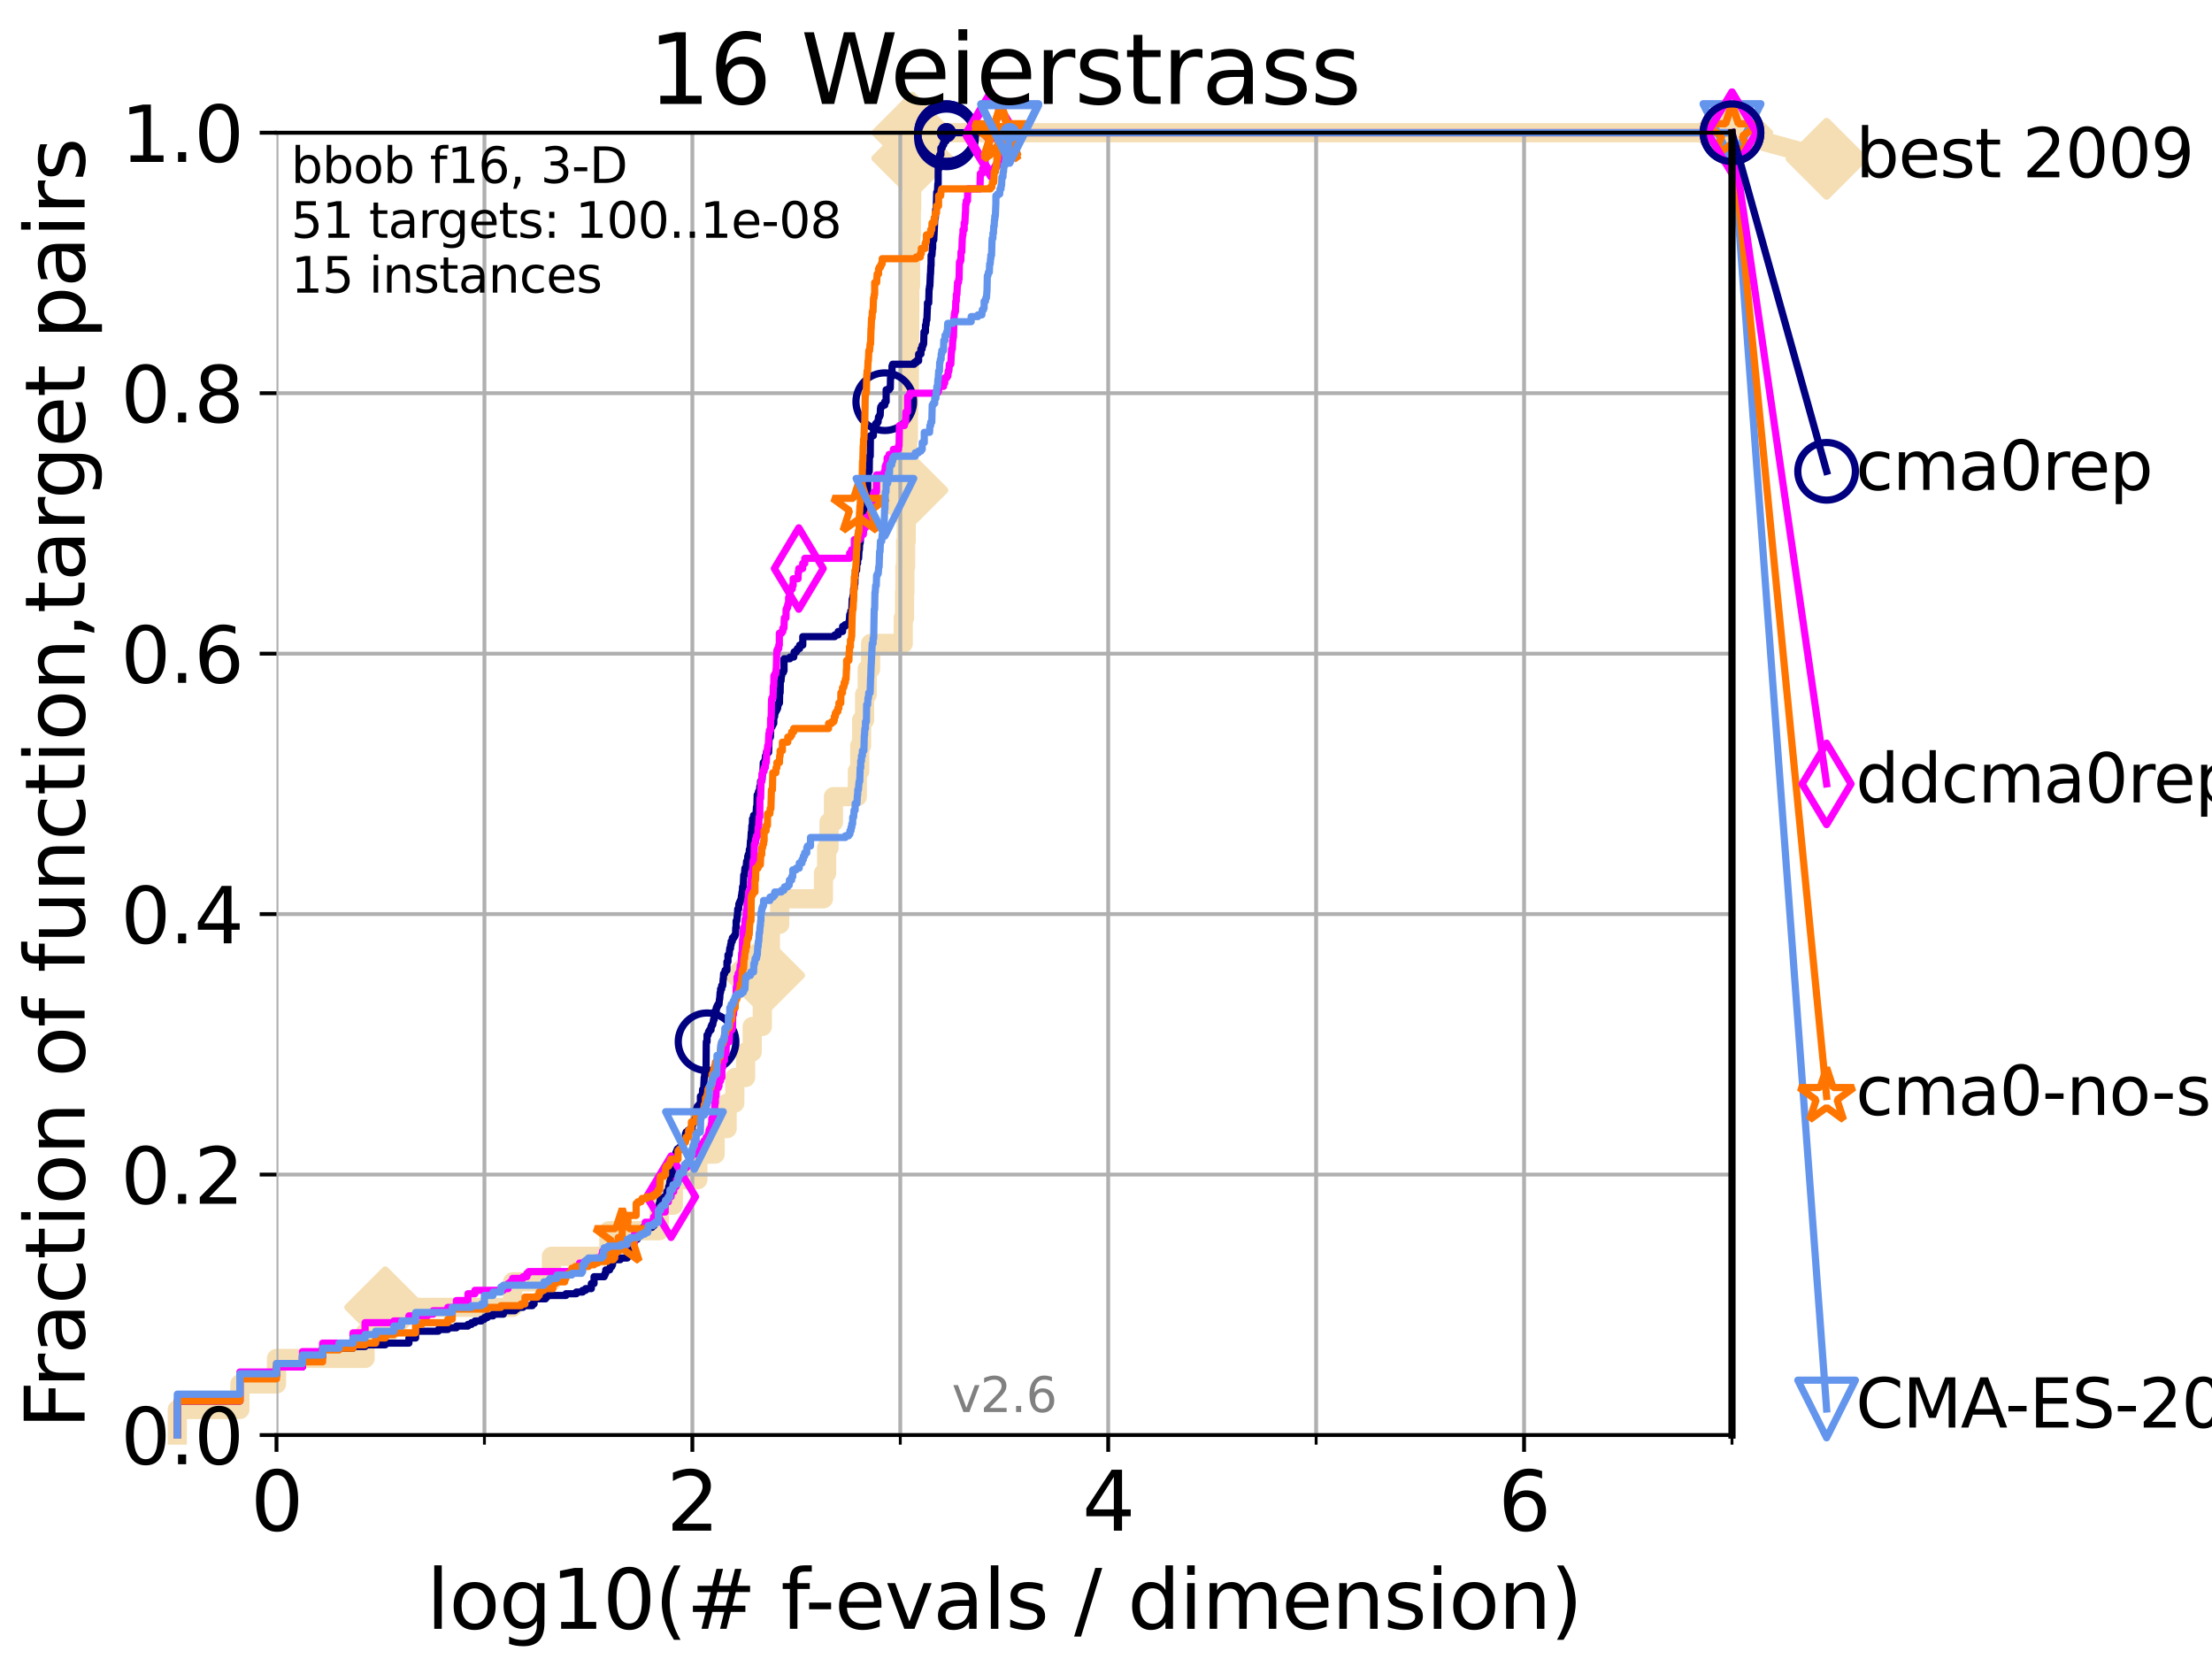 <?xml version="1.0" encoding="utf-8" standalone="no"?>
<!DOCTYPE svg PUBLIC "-//W3C//DTD SVG 1.1//EN"
  "http://www.w3.org/Graphics/SVG/1.1/DTD/svg11.dtd">
<svg xmlns:xlink="http://www.w3.org/1999/xlink" width="460.8pt" height="345.6pt" viewBox="0 0 460.8 345.6" xmlns="http://www.w3.org/2000/svg" version="1.1">
 <defs>
  <style type="text/css">*{stroke-linejoin: round; stroke-linecap: butt}</style>
 </defs>
 <g id="figure_1">
  <g id="patch_1">
   <path d="M 0 345.6 
L 460.8 345.6 
L 460.8 0 
L 0 0 
z
" style="fill: #ffffff"/>
  </g>
  <g id="axes_1">
   <g id="patch_2">
    <path d="M 57.6 298.944 
L 360.806 298.944 
L 360.806 27.648 
L 57.6 27.648 
z
" style="fill: #ffffff"/>
   </g>
   <g id="line2d_1">
    <path d="M 36.933 298.944 
L 36.933 293.624 
L 49.973 293.624 
L 49.973 288.305 
L 57.6 288.305 
L 57.6 282.985 
L 76.051 282.985 
L 76.051 277.666 
L 80.249 277.666 
L 80.249 272.346 
L 106.791 272.346 
L 106.791 267.027 
L 114.872 267.027 
L 114.872 261.707 
L 126.836 261.707 
L 126.836 256.388 
L 137.341 256.388 
L 137.341 251.068 
L 140.266 251.068 
L 140.266 245.749 
L 145.386 245.749 
L 145.386 240.429 
L 148.972 240.429 
L 148.972 235.11 
L 151.478 235.11 
L 151.478 229.79 
L 153.072 229.79 
L 153.072 224.471 
L 155.322 224.471 
L 155.322 219.151 
L 156.697 219.151 
L 156.697 213.832 
L 158.804 213.832 
L 158.804 208.512 
L 159.176 208.512 
L 159.176 203.192 
L 159.513 203.192 
L 159.513 197.873 
L 160.489 197.873 
L 160.489 192.553 
L 162.421 192.553 
L 162.421 187.234 
L 171.538 187.234 
L 171.538 181.914 
L 172.201 181.914 
L 172.201 176.595 
L 172.705 176.595 
L 172.705 171.275 
L 173.621 171.275 
L 173.621 165.956 
L 178.593 165.956 
L 178.593 160.636 
L 179.101 160.636 
L 179.101 155.317 
L 179.49 155.317 
L 179.49 149.997 
L 180.115 149.997 
L 180.115 144.678 
L 180.665 144.678 
L 180.665 139.358 
L 181.366 139.358 
L 181.366 134.039 
L 188.168 134.039 
L 188.168 128.719 
L 188.434 128.719 
L 188.434 123.4 
L 188.511 123.4 
L 188.511 118.08 
L 188.654 118.08 
L 188.654 112.76 
L 188.783 112.76 
L 188.783 107.441 
L 188.953 107.441 
L 188.953 102.121 
L 189.017 102.121 
L 189.017 96.802 
L 189.086 96.802 
L 189.086 91.482 
L 189.23 91.482 
L 189.23 86.163 
L 189.304 86.163 
L 189.304 80.843 
L 189.43 80.843 
L 189.43 75.524 
L 189.469 75.524 
L 189.469 70.204 
L 189.503 70.204 
L 189.503 64.885 
L 189.531 64.885 
L 189.531 59.565 
L 189.683 59.565 
L 189.683 54.246 
L 189.756 54.246 
L 189.756 48.926 
L 189.85 48.926 
L 189.85 43.607 
L 189.917 43.607 
L 189.917 38.287 
L 189.983 38.287 
L 189.983 32.968 
L 190.049 32.968 
L 190.049 27.648 
L 360.806 27.648 
" style="fill: none; stroke: #f5deb3; stroke-width: 4; stroke-linecap: square"/>
   </g>
   <g id="line2d_2">
    <defs>
     <path id="m7418842b63" d="M -0 7.778 
L 7.778 0 
L 0 -7.778 
L -7.778 -0 
z
" style="stroke: #f5deb3; stroke-width: 1.5; stroke-linejoin: miter"/>
    </defs>
    <g>
     <use xlink:href="#m7418842b63" x="80.249" y="272.346" style="fill: #f5deb3; stroke: #f5deb3; stroke-width: 1.5; stroke-linejoin: miter"/>
     <use xlink:href="#m7418842b63" x="159.176" y="203.192" style="fill: #f5deb3; stroke: #f5deb3; stroke-width: 1.5; stroke-linejoin: miter"/>
     <use xlink:href="#m7418842b63" x="189.017" y="102.121" style="fill: #f5deb3; stroke: #f5deb3; stroke-width: 1.5; stroke-linejoin: miter"/>
     <use xlink:href="#m7418842b63" x="190.049" y="32.968" style="fill: #f5deb3; stroke: #f5deb3; stroke-width: 1.5; stroke-linejoin: miter"/>
     <use xlink:href="#m7418842b63" x="190.049" y="27.648" style="fill: #f5deb3; stroke: #f5deb3; stroke-width: 1.5; stroke-linejoin: miter"/>
     <use xlink:href="#m7418842b63" x="360.806" y="27.648" style="fill: #f5deb3; stroke: #f5deb3; stroke-width: 1.5; stroke-linejoin: miter"/>
    </g>
   </g>
   <g id="line2d_3">
    <path style="fill: none; stroke: #f5deb3; stroke-width: 4; stroke-linecap: square"/>
    <g/>
   </g>
   <g id="line2d_4">
    <path d="M 360.806 27.648 
L 380.515 33.074 
" style="fill: none; stroke: #f5deb3; stroke-width: 4; stroke-linecap: square"/>
    <g>
     <use xlink:href="#m7418842b63" x="360.806" y="27.648" style="fill: #f5deb3; stroke: #f5deb3; stroke-width: 1.5; stroke-linejoin: miter"/>
     <use xlink:href="#m7418842b63" x="380.515" y="33.074" style="fill: #f5deb3; stroke: #f5deb3; stroke-width: 1.5; stroke-linejoin: miter"/>
    </g>
   </g>
   <g id="matplotlib.axis_1">
    <g id="xtick_1">
     <g id="line2d_5">
      <path d="M 57.6 298.944 
L 57.6 27.648 
" clip-path="url(#p145f4d462d)" style="fill: none; stroke: #b0b0b0; stroke-width: 0.8; stroke-linecap: square"/>
     </g>
     <g id="line2d_6">
      <defs>
       <path id="mae64aee155" d="M 0 0 
L 0 3.5 
" style="stroke: #000000; stroke-width: 0.8"/>
      </defs>
      <g>
       <use xlink:href="#mae64aee155" x="57.6" y="298.944" style="stroke: #000000; stroke-width: 0.8"/>
      </g>
     </g>
     <g id="text_1">
      <!-- 0 -->
      <g transform="translate(52.192 318.861)scale(0.17 -0.17)">
       <defs>
        <path id="DejaVuSans-30" d="M 2034 4250 
Q 1547 4250 1301 3770 
Q 1056 3291 1056 2328 
Q 1056 1369 1301 889 
Q 1547 409 2034 409 
Q 2525 409 2770 889 
Q 3016 1369 3016 2328 
Q 3016 3291 2770 3770 
Q 2525 4250 2034 4250 
z
M 2034 4750 
Q 2819 4750 3233 4129 
Q 3647 3509 3647 2328 
Q 3647 1150 3233 529 
Q 2819 -91 2034 -91 
Q 1250 -91 836 529 
Q 422 1150 422 2328 
Q 422 3509 836 4129 
Q 1250 4750 2034 4750 
z
" transform="scale(0.016)"/>
       </defs>
       <use xlink:href="#DejaVuSans-30"/>
      </g>
     </g>
    </g>
    <g id="xtick_2">
     <g id="line2d_7">
      <path d="M 144.23 298.944 
L 144.23 27.648 
" clip-path="url(#p145f4d462d)" style="fill: none; stroke: #b0b0b0; stroke-width: 0.8; stroke-linecap: square"/>
     </g>
     <g id="line2d_8">
      <g>
       <use xlink:href="#mae64aee155" x="144.23" y="298.944" style="stroke: #000000; stroke-width: 0.8"/>
      </g>
     </g>
     <g id="text_2">
      <!-- 2 -->
      <g transform="translate(138.822 318.861)scale(0.17 -0.17)">
       <defs>
        <path id="DejaVuSans-32" d="M 1228 531 
L 3431 531 
L 3431 0 
L 469 0 
L 469 531 
Q 828 903 1448 1529 
Q 2069 2156 2228 2338 
Q 2531 2678 2651 2914 
Q 2772 3150 2772 3378 
Q 2772 3750 2511 3984 
Q 2250 4219 1831 4219 
Q 1534 4219 1204 4116 
Q 875 4013 500 3803 
L 500 4441 
Q 881 4594 1212 4672 
Q 1544 4750 1819 4750 
Q 2544 4750 2975 4387 
Q 3406 4025 3406 3419 
Q 3406 3131 3298 2873 
Q 3191 2616 2906 2266 
Q 2828 2175 2409 1742 
Q 1991 1309 1228 531 
z
" transform="scale(0.016)"/>
       </defs>
       <use xlink:href="#DejaVuSans-32"/>
      </g>
     </g>
    </g>
    <g id="xtick_3">
     <g id="line2d_9">
      <path d="M 230.861 298.944 
L 230.861 27.648 
" clip-path="url(#p145f4d462d)" style="fill: none; stroke: #b0b0b0; stroke-width: 0.8; stroke-linecap: square"/>
     </g>
     <g id="line2d_10">
      <g>
       <use xlink:href="#mae64aee155" x="230.861" y="298.944" style="stroke: #000000; stroke-width: 0.8"/>
      </g>
     </g>
     <g id="text_3">
      <!-- 4 -->
      <g transform="translate(225.453 318.861)scale(0.17 -0.17)">
       <defs>
        <path id="DejaVuSans-34" d="M 2419 4116 
L 825 1625 
L 2419 1625 
L 2419 4116 
z
M 2253 4666 
L 3047 4666 
L 3047 1625 
L 3713 1625 
L 3713 1100 
L 3047 1100 
L 3047 0 
L 2419 0 
L 2419 1100 
L 313 1100 
L 313 1709 
L 2253 4666 
z
" transform="scale(0.016)"/>
       </defs>
       <use xlink:href="#DejaVuSans-34"/>
      </g>
     </g>
    </g>
    <g id="xtick_4">
     <g id="line2d_11">
      <path d="M 317.491 298.944 
L 317.491 27.648 
" clip-path="url(#p145f4d462d)" style="fill: none; stroke: #b0b0b0; stroke-width: 0.8; stroke-linecap: square"/>
     </g>
     <g id="line2d_12">
      <g>
       <use xlink:href="#mae64aee155" x="317.491" y="298.944" style="stroke: #000000; stroke-width: 0.8"/>
      </g>
     </g>
     <g id="text_4">
      <!-- 6 -->
      <g transform="translate(312.083 318.861)scale(0.17 -0.17)">
       <defs>
        <path id="DejaVuSans-36" d="M 2113 2584 
Q 1688 2584 1439 2293 
Q 1191 2003 1191 1497 
Q 1191 994 1439 701 
Q 1688 409 2113 409 
Q 2538 409 2786 701 
Q 3034 994 3034 1497 
Q 3034 2003 2786 2293 
Q 2538 2584 2113 2584 
z
M 3366 4563 
L 3366 3988 
Q 3128 4100 2886 4159 
Q 2644 4219 2406 4219 
Q 1781 4219 1451 3797 
Q 1122 3375 1075 2522 
Q 1259 2794 1537 2939 
Q 1816 3084 2150 3084 
Q 2853 3084 3261 2657 
Q 3669 2231 3669 1497 
Q 3669 778 3244 343 
Q 2819 -91 2113 -91 
Q 1303 -91 875 529 
Q 447 1150 447 2328 
Q 447 3434 972 4092 
Q 1497 4750 2381 4750 
Q 2619 4750 2861 4703 
Q 3103 4656 3366 4563 
z
" transform="scale(0.016)"/>
       </defs>
       <use xlink:href="#DejaVuSans-36"/>
      </g>
     </g>
    </g>
    <g id="xtick_5">
     <g id="line2d_13">
      <path d="M 100.915 298.944 
L 100.915 27.648 
" clip-path="url(#p145f4d462d)" style="fill: none; stroke: #b0b0b0; stroke-width: 0.8; stroke-linecap: square"/>
     </g>
     <g id="line2d_14">
      <defs>
       <path id="meea4414089" d="M 0 0 
L 0 2 
" style="stroke: #000000; stroke-width: 0.6"/>
      </defs>
      <g>
       <use xlink:href="#meea4414089" x="100.915" y="298.944" style="stroke: #000000; stroke-width: 0.6"/>
      </g>
     </g>
    </g>
    <g id="xtick_6">
     <g id="line2d_15">
      <path d="M 187.546 298.944 
L 187.546 27.648 
" clip-path="url(#p145f4d462d)" style="fill: none; stroke: #b0b0b0; stroke-width: 0.8; stroke-linecap: square"/>
     </g>
     <g id="line2d_16">
      <g>
       <use xlink:href="#meea4414089" x="187.546" y="298.944" style="stroke: #000000; stroke-width: 0.6"/>
      </g>
     </g>
    </g>
    <g id="xtick_7">
     <g id="line2d_17">
      <path d="M 274.176 298.944 
L 274.176 27.648 
" clip-path="url(#p145f4d462d)" style="fill: none; stroke: #b0b0b0; stroke-width: 0.8; stroke-linecap: square"/>
     </g>
     <g id="line2d_18">
      <g>
       <use xlink:href="#meea4414089" x="274.176" y="298.944" style="stroke: #000000; stroke-width: 0.6"/>
      </g>
     </g>
    </g>
    <g id="xtick_8">
     <g id="line2d_19">
      <path d="M 360.806 298.944 
L 360.806 27.648 
" clip-path="url(#p145f4d462d)" style="fill: none; stroke: #b0b0b0; stroke-width: 0.8; stroke-linecap: square"/>
     </g>
     <g id="line2d_20">
      <g>
       <use xlink:href="#meea4414089" x="360.806" y="298.944" style="stroke: #000000; stroke-width: 0.6"/>
      </g>
     </g>
    </g>
    <g id="text_5">
     <!-- log10(# f-evals / dimension) -->
     <g transform="translate(88.823 339.314)scale(0.17 -0.17)">
      <defs>
       <path id="DejaVuSans-6c" d="M 603 4863 
L 1178 4863 
L 1178 0 
L 603 0 
L 603 4863 
z
" transform="scale(0.016)"/>
       <path id="DejaVuSans-6f" d="M 1959 3097 
Q 1497 3097 1228 2736 
Q 959 2375 959 1747 
Q 959 1119 1226 758 
Q 1494 397 1959 397 
Q 2419 397 2687 759 
Q 2956 1122 2956 1747 
Q 2956 2369 2687 2733 
Q 2419 3097 1959 3097 
z
M 1959 3584 
Q 2709 3584 3137 3096 
Q 3566 2609 3566 1747 
Q 3566 888 3137 398 
Q 2709 -91 1959 -91 
Q 1206 -91 779 398 
Q 353 888 353 1747 
Q 353 2609 779 3096 
Q 1206 3584 1959 3584 
z
" transform="scale(0.016)"/>
       <path id="DejaVuSans-67" d="M 2906 1791 
Q 2906 2416 2648 2759 
Q 2391 3103 1925 3103 
Q 1463 3103 1205 2759 
Q 947 2416 947 1791 
Q 947 1169 1205 825 
Q 1463 481 1925 481 
Q 2391 481 2648 825 
Q 2906 1169 2906 1791 
z
M 3481 434 
Q 3481 -459 3084 -895 
Q 2688 -1331 1869 -1331 
Q 1566 -1331 1297 -1286 
Q 1028 -1241 775 -1147 
L 775 -588 
Q 1028 -725 1275 -790 
Q 1522 -856 1778 -856 
Q 2344 -856 2625 -561 
Q 2906 -266 2906 331 
L 2906 616 
Q 2728 306 2450 153 
Q 2172 0 1784 0 
Q 1141 0 747 490 
Q 353 981 353 1791 
Q 353 2603 747 3093 
Q 1141 3584 1784 3584 
Q 2172 3584 2450 3431 
Q 2728 3278 2906 2969 
L 2906 3500 
L 3481 3500 
L 3481 434 
z
" transform="scale(0.016)"/>
       <path id="DejaVuSans-31" d="M 794 531 
L 1825 531 
L 1825 4091 
L 703 3866 
L 703 4441 
L 1819 4666 
L 2450 4666 
L 2450 531 
L 3481 531 
L 3481 0 
L 794 0 
L 794 531 
z
" transform="scale(0.016)"/>
       <path id="DejaVuSans-28" d="M 1984 4856 
Q 1566 4138 1362 3434 
Q 1159 2731 1159 2009 
Q 1159 1288 1364 580 
Q 1569 -128 1984 -844 
L 1484 -844 
Q 1016 -109 783 600 
Q 550 1309 550 2009 
Q 550 2706 781 3412 
Q 1013 4119 1484 4856 
L 1984 4856 
z
" transform="scale(0.016)"/>
       <path id="DejaVuSans-23" d="M 3272 2816 
L 2363 2816 
L 2100 1772 
L 3016 1772 
L 3272 2816 
z
M 2803 4594 
L 2478 3297 
L 3391 3297 
L 3719 4594 
L 4219 4594 
L 3897 3297 
L 4872 3297 
L 4872 2816 
L 3775 2816 
L 3519 1772 
L 4513 1772 
L 4513 1294 
L 3397 1294 
L 3072 0 
L 2572 0 
L 2894 1294 
L 1978 1294 
L 1656 0 
L 1153 0 
L 1478 1294 
L 494 1294 
L 494 1772 
L 1594 1772 
L 1856 2816 
L 850 2816 
L 850 3297 
L 1978 3297 
L 2297 4594 
L 2803 4594 
z
" transform="scale(0.016)"/>
       <path id="DejaVuSans-20" transform="scale(0.016)"/>
       <path id="DejaVuSans-66" d="M 2375 4863 
L 2375 4384 
L 1825 4384 
Q 1516 4384 1395 4259 
Q 1275 4134 1275 3809 
L 1275 3500 
L 2222 3500 
L 2222 3053 
L 1275 3053 
L 1275 0 
L 697 0 
L 697 3053 
L 147 3053 
L 147 3500 
L 697 3500 
L 697 3744 
Q 697 4328 969 4595 
Q 1241 4863 1831 4863 
L 2375 4863 
z
" transform="scale(0.016)"/>
       <path id="DejaVuSans-2d" d="M 313 2009 
L 1997 2009 
L 1997 1497 
L 313 1497 
L 313 2009 
z
" transform="scale(0.016)"/>
       <path id="DejaVuSans-65" d="M 3597 1894 
L 3597 1613 
L 953 1613 
Q 991 1019 1311 708 
Q 1631 397 2203 397 
Q 2534 397 2845 478 
Q 3156 559 3463 722 
L 3463 178 
Q 3153 47 2828 -22 
Q 2503 -91 2169 -91 
Q 1331 -91 842 396 
Q 353 884 353 1716 
Q 353 2575 817 3079 
Q 1281 3584 2069 3584 
Q 2775 3584 3186 3129 
Q 3597 2675 3597 1894 
z
M 3022 2063 
Q 3016 2534 2758 2815 
Q 2500 3097 2075 3097 
Q 1594 3097 1305 2825 
Q 1016 2553 972 2059 
L 3022 2063 
z
" transform="scale(0.016)"/>
       <path id="DejaVuSans-76" d="M 191 3500 
L 800 3500 
L 1894 563 
L 2988 3500 
L 3597 3500 
L 2284 0 
L 1503 0 
L 191 3500 
z
" transform="scale(0.016)"/>
       <path id="DejaVuSans-61" d="M 2194 1759 
Q 1497 1759 1228 1600 
Q 959 1441 959 1056 
Q 959 750 1161 570 
Q 1363 391 1709 391 
Q 2188 391 2477 730 
Q 2766 1069 2766 1631 
L 2766 1759 
L 2194 1759 
z
M 3341 1997 
L 3341 0 
L 2766 0 
L 2766 531 
Q 2569 213 2275 61 
Q 1981 -91 1556 -91 
Q 1019 -91 701 211 
Q 384 513 384 1019 
Q 384 1609 779 1909 
Q 1175 2209 1959 2209 
L 2766 2209 
L 2766 2266 
Q 2766 2663 2505 2880 
Q 2244 3097 1772 3097 
Q 1472 3097 1187 3025 
Q 903 2953 641 2809 
L 641 3341 
Q 956 3463 1253 3523 
Q 1550 3584 1831 3584 
Q 2591 3584 2966 3190 
Q 3341 2797 3341 1997 
z
" transform="scale(0.016)"/>
       <path id="DejaVuSans-73" d="M 2834 3397 
L 2834 2853 
Q 2591 2978 2328 3040 
Q 2066 3103 1784 3103 
Q 1356 3103 1142 2972 
Q 928 2841 928 2578 
Q 928 2378 1081 2264 
Q 1234 2150 1697 2047 
L 1894 2003 
Q 2506 1872 2764 1633 
Q 3022 1394 3022 966 
Q 3022 478 2636 193 
Q 2250 -91 1575 -91 
Q 1294 -91 989 -36 
Q 684 19 347 128 
L 347 722 
Q 666 556 975 473 
Q 1284 391 1588 391 
Q 1994 391 2212 530 
Q 2431 669 2431 922 
Q 2431 1156 2273 1281 
Q 2116 1406 1581 1522 
L 1381 1569 
Q 847 1681 609 1914 
Q 372 2147 372 2553 
Q 372 3047 722 3315 
Q 1072 3584 1716 3584 
Q 2034 3584 2315 3537 
Q 2597 3491 2834 3397 
z
" transform="scale(0.016)"/>
       <path id="DejaVuSans-2f" d="M 1625 4666 
L 2156 4666 
L 531 -594 
L 0 -594 
L 1625 4666 
z
" transform="scale(0.016)"/>
       <path id="DejaVuSans-64" d="M 2906 2969 
L 2906 4863 
L 3481 4863 
L 3481 0 
L 2906 0 
L 2906 525 
Q 2725 213 2448 61 
Q 2172 -91 1784 -91 
Q 1150 -91 751 415 
Q 353 922 353 1747 
Q 353 2572 751 3078 
Q 1150 3584 1784 3584 
Q 2172 3584 2448 3432 
Q 2725 3281 2906 2969 
z
M 947 1747 
Q 947 1113 1208 752 
Q 1469 391 1925 391 
Q 2381 391 2643 752 
Q 2906 1113 2906 1747 
Q 2906 2381 2643 2742 
Q 2381 3103 1925 3103 
Q 1469 3103 1208 2742 
Q 947 2381 947 1747 
z
" transform="scale(0.016)"/>
       <path id="DejaVuSans-69" d="M 603 3500 
L 1178 3500 
L 1178 0 
L 603 0 
L 603 3500 
z
M 603 4863 
L 1178 4863 
L 1178 4134 
L 603 4134 
L 603 4863 
z
" transform="scale(0.016)"/>
       <path id="DejaVuSans-6d" d="M 3328 2828 
Q 3544 3216 3844 3400 
Q 4144 3584 4550 3584 
Q 5097 3584 5394 3201 
Q 5691 2819 5691 2113 
L 5691 0 
L 5113 0 
L 5113 2094 
Q 5113 2597 4934 2840 
Q 4756 3084 4391 3084 
Q 3944 3084 3684 2787 
Q 3425 2491 3425 1978 
L 3425 0 
L 2847 0 
L 2847 2094 
Q 2847 2600 2669 2842 
Q 2491 3084 2119 3084 
Q 1678 3084 1418 2786 
Q 1159 2488 1159 1978 
L 1159 0 
L 581 0 
L 581 3500 
L 1159 3500 
L 1159 2956 
Q 1356 3278 1631 3431 
Q 1906 3584 2284 3584 
Q 2666 3584 2933 3390 
Q 3200 3197 3328 2828 
z
" transform="scale(0.016)"/>
       <path id="DejaVuSans-6e" d="M 3513 2113 
L 3513 0 
L 2938 0 
L 2938 2094 
Q 2938 2591 2744 2837 
Q 2550 3084 2163 3084 
Q 1697 3084 1428 2787 
Q 1159 2491 1159 1978 
L 1159 0 
L 581 0 
L 581 3500 
L 1159 3500 
L 1159 2956 
Q 1366 3272 1645 3428 
Q 1925 3584 2291 3584 
Q 2894 3584 3203 3211 
Q 3513 2838 3513 2113 
z
" transform="scale(0.016)"/>
       <path id="DejaVuSans-29" d="M 513 4856 
L 1013 4856 
Q 1481 4119 1714 3412 
Q 1947 2706 1947 2009 
Q 1947 1309 1714 600 
Q 1481 -109 1013 -844 
L 513 -844 
Q 928 -128 1133 580 
Q 1338 1288 1338 2009 
Q 1338 2731 1133 3434 
Q 928 4138 513 4856 
z
" transform="scale(0.016)"/>
      </defs>
      <use xlink:href="#DejaVuSans-6c"/>
      <use xlink:href="#DejaVuSans-6f" x="27.783"/>
      <use xlink:href="#DejaVuSans-67" x="88.965"/>
      <use xlink:href="#DejaVuSans-31" x="152.441"/>
      <use xlink:href="#DejaVuSans-30" x="216.064"/>
      <use xlink:href="#DejaVuSans-28" x="279.688"/>
      <use xlink:href="#DejaVuSans-23" x="318.701"/>
      <use xlink:href="#DejaVuSans-20" x="402.49"/>
      <use xlink:href="#DejaVuSans-66" x="434.277"/>
      <use xlink:href="#DejaVuSans-2d" x="463.982"/>
      <use xlink:href="#DejaVuSans-65" x="500.066"/>
      <use xlink:href="#DejaVuSans-76" x="561.59"/>
      <use xlink:href="#DejaVuSans-61" x="620.77"/>
      <use xlink:href="#DejaVuSans-6c" x="682.049"/>
      <use xlink:href="#DejaVuSans-73" x="709.832"/>
      <use xlink:href="#DejaVuSans-20" x="761.932"/>
      <use xlink:href="#DejaVuSans-2f" x="793.719"/>
      <use xlink:href="#DejaVuSans-20" x="827.41"/>
      <use xlink:href="#DejaVuSans-64" x="859.197"/>
      <use xlink:href="#DejaVuSans-69" x="922.674"/>
      <use xlink:href="#DejaVuSans-6d" x="950.457"/>
      <use xlink:href="#DejaVuSans-65" x="1047.869"/>
      <use xlink:href="#DejaVuSans-6e" x="1109.393"/>
      <use xlink:href="#DejaVuSans-73" x="1172.771"/>
      <use xlink:href="#DejaVuSans-69" x="1224.871"/>
      <use xlink:href="#DejaVuSans-6f" x="1252.654"/>
      <use xlink:href="#DejaVuSans-6e" x="1313.836"/>
      <use xlink:href="#DejaVuSans-29" x="1377.215"/>
     </g>
    </g>
   </g>
   <g id="matplotlib.axis_2">
    <g id="ytick_1">
     <g id="line2d_21">
      <path d="M 57.6 298.944 
L 360.806 298.944 
" clip-path="url(#p145f4d462d)" style="fill: none; stroke: #b0b0b0; stroke-width: 0.8; stroke-linecap: square"/>
     </g>
     <g id="line2d_22">
      <defs>
       <path id="m7ca7fff415" d="M 0 0 
L -3.5 0 
" style="stroke: #000000; stroke-width: 0.8"/>
      </defs>
      <g>
       <use xlink:href="#m7ca7fff415" x="57.6" y="298.944" style="stroke: #000000; stroke-width: 0.8"/>
      </g>
     </g>
     <g id="text_6">
      <!-- 0.0 -->
      <g transform="translate(25.155 305.023)scale(0.16 -0.16)">
       <defs>
        <path id="DejaVuSans-2e" d="M 684 794 
L 1344 794 
L 1344 0 
L 684 0 
L 684 794 
z
" transform="scale(0.016)"/>
       </defs>
       <use xlink:href="#DejaVuSans-30"/>
       <use xlink:href="#DejaVuSans-2e" x="63.623"/>
       <use xlink:href="#DejaVuSans-30" x="95.41"/>
      </g>
     </g>
    </g>
    <g id="ytick_2">
     <g id="line2d_23">
      <path d="M 57.6 244.685 
L 360.806 244.685 
" clip-path="url(#p145f4d462d)" style="fill: none; stroke: #b0b0b0; stroke-width: 0.8; stroke-linecap: square"/>
     </g>
     <g id="line2d_24">
      <g>
       <use xlink:href="#m7ca7fff415" x="57.6" y="244.685" style="stroke: #000000; stroke-width: 0.8"/>
      </g>
     </g>
     <g id="text_7">
      <!-- 0.2 -->
      <g transform="translate(25.155 250.764)scale(0.16 -0.16)">
       <use xlink:href="#DejaVuSans-30"/>
       <use xlink:href="#DejaVuSans-2e" x="63.623"/>
       <use xlink:href="#DejaVuSans-32" x="95.41"/>
      </g>
     </g>
    </g>
    <g id="ytick_3">
     <g id="line2d_25">
      <path d="M 57.6 190.426 
L 360.806 190.426 
" clip-path="url(#p145f4d462d)" style="fill: none; stroke: #b0b0b0; stroke-width: 0.8; stroke-linecap: square"/>
     </g>
     <g id="line2d_26">
      <g>
       <use xlink:href="#m7ca7fff415" x="57.6" y="190.426" style="stroke: #000000; stroke-width: 0.8"/>
      </g>
     </g>
     <g id="text_8">
      <!-- 0.4 -->
      <g transform="translate(25.155 196.504)scale(0.16 -0.16)">
       <use xlink:href="#DejaVuSans-30"/>
       <use xlink:href="#DejaVuSans-2e" x="63.623"/>
       <use xlink:href="#DejaVuSans-34" x="95.41"/>
      </g>
     </g>
    </g>
    <g id="ytick_4">
     <g id="line2d_27">
      <path d="M 57.6 136.166 
L 360.806 136.166 
" clip-path="url(#p145f4d462d)" style="fill: none; stroke: #b0b0b0; stroke-width: 0.8; stroke-linecap: square"/>
     </g>
     <g id="line2d_28">
      <g>
       <use xlink:href="#m7ca7fff415" x="57.6" y="136.166" style="stroke: #000000; stroke-width: 0.8"/>
      </g>
     </g>
     <g id="text_9">
      <!-- 0.6 -->
      <g transform="translate(25.155 142.245)scale(0.16 -0.16)">
       <use xlink:href="#DejaVuSans-30"/>
       <use xlink:href="#DejaVuSans-2e" x="63.623"/>
       <use xlink:href="#DejaVuSans-36" x="95.41"/>
      </g>
     </g>
    </g>
    <g id="ytick_5">
     <g id="line2d_29">
      <path d="M 57.6 81.907 
L 360.806 81.907 
" clip-path="url(#p145f4d462d)" style="fill: none; stroke: #b0b0b0; stroke-width: 0.8; stroke-linecap: square"/>
     </g>
     <g id="line2d_30">
      <g>
       <use xlink:href="#m7ca7fff415" x="57.6" y="81.907" style="stroke: #000000; stroke-width: 0.8"/>
      </g>
     </g>
     <g id="text_10">
      <!-- 0.8 -->
      <g transform="translate(25.155 87.986)scale(0.16 -0.16)">
       <defs>
        <path id="DejaVuSans-38" d="M 2034 2216 
Q 1584 2216 1326 1975 
Q 1069 1734 1069 1313 
Q 1069 891 1326 650 
Q 1584 409 2034 409 
Q 2484 409 2743 651 
Q 3003 894 3003 1313 
Q 3003 1734 2745 1975 
Q 2488 2216 2034 2216 
z
M 1403 2484 
Q 997 2584 770 2862 
Q 544 3141 544 3541 
Q 544 4100 942 4425 
Q 1341 4750 2034 4750 
Q 2731 4750 3128 4425 
Q 3525 4100 3525 3541 
Q 3525 3141 3298 2862 
Q 3072 2584 2669 2484 
Q 3125 2378 3379 2068 
Q 3634 1759 3634 1313 
Q 3634 634 3220 271 
Q 2806 -91 2034 -91 
Q 1263 -91 848 271 
Q 434 634 434 1313 
Q 434 1759 690 2068 
Q 947 2378 1403 2484 
z
M 1172 3481 
Q 1172 3119 1398 2916 
Q 1625 2713 2034 2713 
Q 2441 2713 2670 2916 
Q 2900 3119 2900 3481 
Q 2900 3844 2670 4047 
Q 2441 4250 2034 4250 
Q 1625 4250 1398 4047 
Q 1172 3844 1172 3481 
z
" transform="scale(0.016)"/>
       </defs>
       <use xlink:href="#DejaVuSans-30"/>
       <use xlink:href="#DejaVuSans-2e" x="63.623"/>
       <use xlink:href="#DejaVuSans-38" x="95.41"/>
      </g>
     </g>
    </g>
    <g id="ytick_6">
     <g id="line2d_31">
      <path d="M 57.6 27.648 
L 360.806 27.648 
" clip-path="url(#p145f4d462d)" style="fill: none; stroke: #b0b0b0; stroke-width: 0.8; stroke-linecap: square"/>
     </g>
     <g id="line2d_32">
      <g>
       <use xlink:href="#m7ca7fff415" x="57.6" y="27.648" style="stroke: #000000; stroke-width: 0.8"/>
      </g>
     </g>
     <g id="text_11">
      <!-- 1.0 -->
      <g transform="translate(25.155 33.727)scale(0.16 -0.16)">
       <use xlink:href="#DejaVuSans-31"/>
       <use xlink:href="#DejaVuSans-2e" x="63.623"/>
       <use xlink:href="#DejaVuSans-30" x="95.41"/>
      </g>
     </g>
    </g>
    <g id="text_12">
     <!-- Fraction of function,target pairs -->
     <g transform="translate(17.62 297.681)rotate(-90)scale(0.17 -0.17)">
      <defs>
       <path id="DejaVuSans-46" d="M 628 4666 
L 3309 4666 
L 3309 4134 
L 1259 4134 
L 1259 2759 
L 3109 2759 
L 3109 2228 
L 1259 2228 
L 1259 0 
L 628 0 
L 628 4666 
z
" transform="scale(0.016)"/>
       <path id="DejaVuSans-72" d="M 2631 2963 
Q 2534 3019 2420 3045 
Q 2306 3072 2169 3072 
Q 1681 3072 1420 2755 
Q 1159 2438 1159 1844 
L 1159 0 
L 581 0 
L 581 3500 
L 1159 3500 
L 1159 2956 
Q 1341 3275 1631 3429 
Q 1922 3584 2338 3584 
Q 2397 3584 2469 3576 
Q 2541 3569 2628 3553 
L 2631 2963 
z
" transform="scale(0.016)"/>
       <path id="DejaVuSans-63" d="M 3122 3366 
L 3122 2828 
Q 2878 2963 2633 3030 
Q 2388 3097 2138 3097 
Q 1578 3097 1268 2742 
Q 959 2388 959 1747 
Q 959 1106 1268 751 
Q 1578 397 2138 397 
Q 2388 397 2633 464 
Q 2878 531 3122 666 
L 3122 134 
Q 2881 22 2623 -34 
Q 2366 -91 2075 -91 
Q 1284 -91 818 406 
Q 353 903 353 1747 
Q 353 2603 823 3093 
Q 1294 3584 2113 3584 
Q 2378 3584 2631 3529 
Q 2884 3475 3122 3366 
z
" transform="scale(0.016)"/>
       <path id="DejaVuSans-74" d="M 1172 4494 
L 1172 3500 
L 2356 3500 
L 2356 3053 
L 1172 3053 
L 1172 1153 
Q 1172 725 1289 603 
Q 1406 481 1766 481 
L 2356 481 
L 2356 0 
L 1766 0 
Q 1100 0 847 248 
Q 594 497 594 1153 
L 594 3053 
L 172 3053 
L 172 3500 
L 594 3500 
L 594 4494 
L 1172 4494 
z
" transform="scale(0.016)"/>
       <path id="DejaVuSans-75" d="M 544 1381 
L 544 3500 
L 1119 3500 
L 1119 1403 
Q 1119 906 1312 657 
Q 1506 409 1894 409 
Q 2359 409 2629 706 
Q 2900 1003 2900 1516 
L 2900 3500 
L 3475 3500 
L 3475 0 
L 2900 0 
L 2900 538 
Q 2691 219 2414 64 
Q 2138 -91 1772 -91 
Q 1169 -91 856 284 
Q 544 659 544 1381 
z
M 1991 3584 
L 1991 3584 
z
" transform="scale(0.016)"/>
       <path id="DejaVuSans-2c" d="M 750 794 
L 1409 794 
L 1409 256 
L 897 -744 
L 494 -744 
L 750 256 
L 750 794 
z
" transform="scale(0.016)"/>
       <path id="DejaVuSans-70" d="M 1159 525 
L 1159 -1331 
L 581 -1331 
L 581 3500 
L 1159 3500 
L 1159 2969 
Q 1341 3281 1617 3432 
Q 1894 3584 2278 3584 
Q 2916 3584 3314 3078 
Q 3713 2572 3713 1747 
Q 3713 922 3314 415 
Q 2916 -91 2278 -91 
Q 1894 -91 1617 61 
Q 1341 213 1159 525 
z
M 3116 1747 
Q 3116 2381 2855 2742 
Q 2594 3103 2138 3103 
Q 1681 3103 1420 2742 
Q 1159 2381 1159 1747 
Q 1159 1113 1420 752 
Q 1681 391 2138 391 
Q 2594 391 2855 752 
Q 3116 1113 3116 1747 
z
" transform="scale(0.016)"/>
      </defs>
      <use xlink:href="#DejaVuSans-46"/>
      <use xlink:href="#DejaVuSans-72" x="50.27"/>
      <use xlink:href="#DejaVuSans-61" x="91.383"/>
      <use xlink:href="#DejaVuSans-63" x="152.662"/>
      <use xlink:href="#DejaVuSans-74" x="207.643"/>
      <use xlink:href="#DejaVuSans-69" x="246.852"/>
      <use xlink:href="#DejaVuSans-6f" x="274.635"/>
      <use xlink:href="#DejaVuSans-6e" x="335.816"/>
      <use xlink:href="#DejaVuSans-20" x="399.195"/>
      <use xlink:href="#DejaVuSans-6f" x="430.982"/>
      <use xlink:href="#DejaVuSans-66" x="492.164"/>
      <use xlink:href="#DejaVuSans-20" x="527.369"/>
      <use xlink:href="#DejaVuSans-66" x="559.156"/>
      <use xlink:href="#DejaVuSans-75" x="594.361"/>
      <use xlink:href="#DejaVuSans-6e" x="657.74"/>
      <use xlink:href="#DejaVuSans-63" x="721.119"/>
      <use xlink:href="#DejaVuSans-74" x="776.1"/>
      <use xlink:href="#DejaVuSans-69" x="815.309"/>
      <use xlink:href="#DejaVuSans-6f" x="843.092"/>
      <use xlink:href="#DejaVuSans-6e" x="904.273"/>
      <use xlink:href="#DejaVuSans-2c" x="967.652"/>
      <use xlink:href="#DejaVuSans-74" x="999.439"/>
      <use xlink:href="#DejaVuSans-61" x="1038.648"/>
      <use xlink:href="#DejaVuSans-72" x="1099.928"/>
      <use xlink:href="#DejaVuSans-67" x="1139.291"/>
      <use xlink:href="#DejaVuSans-65" x="1202.768"/>
      <use xlink:href="#DejaVuSans-74" x="1264.291"/>
      <use xlink:href="#DejaVuSans-20" x="1303.5"/>
      <use xlink:href="#DejaVuSans-70" x="1335.287"/>
      <use xlink:href="#DejaVuSans-61" x="1398.764"/>
      <use xlink:href="#DejaVuSans-69" x="1460.043"/>
      <use xlink:href="#DejaVuSans-72" x="1487.826"/>
      <use xlink:href="#DejaVuSans-73" x="1528.939"/>
     </g>
    </g>
   </g>
   <g id="line2d_33">
    <defs>
     <path id="mf52c873266" d="M 0 1.5 
C 0.398 1.5 0.779 1.342 1.061 1.061 
C 1.342 0.779 1.5 0.398 1.5 0 
C 1.5 -0.398 1.342 -0.779 1.061 -1.061 
C 0.779 -1.342 0.398 -1.5 0 -1.5 
C -0.398 -1.5 -0.779 -1.342 -1.061 -1.061 
C -1.342 -0.779 -1.5 -0.398 -1.5 0 
C -1.5 0.398 -1.342 0.779 -1.061 1.061 
C -0.779 1.342 -0.398 1.5 0 1.5 
z
" style="stroke: #f5deb3"/>
    </defs>
    <g>
     <use xlink:href="#mf52c873266" x="190.049" y="27.648" style="fill: #f5deb3; stroke: #f5deb3"/>
     <use xlink:href="#mf52c873266" x="190.049" y="27.648" style="fill: #f5deb3; stroke: #f5deb3"/>
    </g>
   </g>
   <g id="line2d_34">
    <defs>
     <path id="m3fbefd5435" d="M 0 1.5 
C 0.398 1.5 0.779 1.342 1.061 1.061 
C 1.342 0.779 1.5 0.398 1.5 0 
C 1.5 -0.398 1.342 -0.779 1.061 -1.061 
C 0.779 -1.342 0.398 -1.5 0 -1.5 
C -0.398 -1.5 -0.779 -1.342 -1.061 -1.061 
C -1.342 -0.779 -1.5 -0.398 -1.5 0 
C -1.5 0.398 -1.342 0.779 -1.061 1.061 
C -0.779 1.342 -0.398 1.5 0 1.5 
z
" style="stroke: #000080"/>
    </defs>
    <g>
     <use xlink:href="#m3fbefd5435" x="197.17" y="27.648" style="fill: #000080; stroke: #000080"/>
     <use xlink:href="#m3fbefd5435" x="197.17" y="27.648" style="fill: #000080; stroke: #000080"/>
    </g>
   </g>
   <g id="line2d_35">
    <path d="M 36.933 298.944 
L 36.933 291.851 
L 49.973 291.851 
L 49.973 286.532 
L 57.6 286.532 
L 57.6 284.759 
L 63.012 284.759 
L 63.012 282.631 
L 67.209 282.631 
L 67.209 280.858 
L 73.539 280.858 
L 73.539 280.503 
L 76.051 280.503 
L 76.051 280.148 
L 80.249 280.148 
L 80.249 279.794 
L 85.184 279.794 
L 85.184 278.73 
L 86.578 278.73 
L 86.578 277.311 
L 91.306 277.311 
L 91.306 276.957 
L 93.288 276.957 
L 93.288 276.602 
L 95.081 276.602 
L 95.081 276.247 
L 97.485 276.247 
L 97.485 275.893 
L 98.223 275.893 
L 98.223 275.538 
L 98.933 275.538 
L 98.933 275.183 
L 100.277 275.183 
L 100.277 274.829 
L 100.915 274.829 
L 100.915 274.474 
L 101.532 274.474 
L 101.532 274.12 
L 102.708 274.12 
L 102.708 273.765 
L 104.86 273.765 
L 104.86 273.056 
L 107.245 273.056 
L 107.245 272.701 
L 107.687 272.701 
L 107.687 272.346 
L 108.956 272.346 
L 108.956 271.992 
L 110.897 271.992 
L 110.897 271.637 
L 111.262 271.637 
L 111.262 270.573 
L 113.638 270.573 
L 113.638 270.219 
L 113.954 270.219 
L 113.954 269.864 
L 117.9 269.864 
L 117.9 269.509 
L 120.059 269.509 
L 120.059 269.155 
L 121.372 269.155 
L 121.372 268.8 
L 121.995 268.8 
L 121.995 268.445 
L 123.184 268.445 
L 123.184 267.381 
L 123.751 267.381 
L 123.751 265.963 
L 125.863 265.963 
L 125.863 265.608 
L 126.029 265.608 
L 126.029 265.254 
L 126.193 265.254 
L 126.193 264.544 
L 126.994 264.544 
L 126.994 264.19 
L 127.15 264.19 
L 127.15 263.835 
L 127.458 263.835 
L 127.458 263.48 
L 127.61 263.48 
L 127.61 262.771 
L 127.761 262.771 
L 127.761 262.417 
L 129.209 262.417 
L 129.209 262.062 
L 130.683 262.062 
L 130.683 261.707 
L 130.939 261.707 
L 130.939 260.289 
L 131.929 260.289 
L 131.929 258.161 
L 132.755 258.161 
L 132.755 257.806 
L 132.87 257.806 
L 132.87 256.388 
L 133.766 256.388 
L 133.766 256.033 
L 133.983 256.033 
L 133.983 255.678 
L 135.835 255.678 
L 135.835 255.324 
L 136.223 255.324 
L 136.223 254.969 
L 136.414 254.969 
L 136.509 254.26 
L 136.697 254.26 
L 136.697 253.196 
L 136.975 253.196 
L 137.067 252.132 
L 137.341 252.132 
L 137.341 250.714 
L 137.521 250.714 
L 137.521 250.004 
L 137.788 250.004 
L 137.788 249.65 
L 138.396 249.65 
L 138.396 249.295 
L 138.902 249.295 
L 138.902 248.231 
L 139.232 248.231 
L 139.314 247.167 
L 139.476 247.167 
L 139.556 246.103 
L 139.717 246.103 
L 139.717 245.039 
L 139.954 245.039 
L 139.954 243.976 
L 140.111 243.976 
L 140.111 243.621 
L 140.266 243.621 
L 140.266 242.557 
L 140.421 242.557 
L 140.497 241.493 
L 140.65 241.493 
L 140.65 240.784 
L 140.801 240.784 
L 140.801 240.075 
L 140.951 240.075 
L 140.951 239.72 
L 141.099 239.72 
L 141.099 239.365 
L 141.538 239.365 
L 141.538 239.011 
L 141.968 239.011 
L 142.038 238.301 
L 142.248 238.301 
L 142.248 237.947 
L 142.456 237.947 
L 142.456 237.592 
L 142.798 237.592 
L 142.798 236.174 
L 142.933 236.174 
L 142.933 235.819 
L 143.331 235.819 
L 143.331 235.464 
L 143.85 235.464 
L 143.85 235.11 
L 144.168 235.11 
L 144.23 234.046 
L 144.48 234.046 
L 144.48 233.691 
L 144.664 233.691 
L 144.664 233.336 
L 144.847 233.336 
L 144.847 232.982 
L 145.028 232.982 
L 145.088 231.918 
L 145.148 231.918 
L 145.148 230.854 
L 145.267 230.854 
L 145.267 230.499 
L 145.562 230.499 
L 145.562 230.145 
L 145.909 230.145 
L 145.909 228.372 
L 146.306 228.372 
L 146.362 226.953 
L 146.585 226.953 
L 146.695 224.471 
L 146.75 224.471 
L 146.805 223.761 
L 147.076 223.761 
L 147.13 217.023 
L 147.291 217.023 
L 147.291 215.605 
L 147.503 215.605 
L 147.608 214.895 
L 147.816 214.895 
L 147.816 214.541 
L 148.125 214.541 
L 148.125 213.832 
L 148.277 213.832 
L 148.277 213.477 
L 148.478 213.477 
L 148.578 212.768 
L 148.628 212.768 
L 148.628 212.413 
L 148.776 212.413 
L 148.776 211.349 
L 148.923 211.349 
L 148.923 210.64 
L 149.214 210.64 
L 149.214 209.931 
L 149.358 209.931 
L 149.358 209.576 
L 149.548 209.576 
L 149.548 209.221 
L 149.783 209.221 
L 149.876 208.157 
L 149.922 208.157 
L 150.015 206.739 
L 150.107 206.739 
L 150.107 206.03 
L 150.335 206.03 
L 150.335 205.32 
L 150.56 205.32 
L 150.649 203.902 
L 150.694 203.902 
L 150.738 202.838 
L 150.959 202.838 
L 151.046 202.129 
L 151.435 202.129 
L 151.435 200.355 
L 151.648 200.355 
L 151.648 198.937 
L 151.9 198.937 
L 151.983 197.873 
L 152.024 197.873 
L 152.024 197.518 
L 152.189 197.518 
L 152.189 196.809 
L 152.312 196.809 
L 152.312 196.1 
L 152.555 196.1 
L 152.555 195.39 
L 152.875 195.39 
L 152.875 195.036 
L 153.111 195.036 
L 153.111 194.681 
L 153.228 194.681 
L 153.267 193.263 
L 153.344 193.263 
L 153.344 191.844 
L 153.498 191.844 
L 153.575 190.78 
L 153.613 190.78 
L 153.689 189.362 
L 153.877 189.362 
L 153.915 188.298 
L 154.064 188.298 
L 154.064 187.943 
L 154.212 187.943 
L 154.212 187.589 
L 154.359 187.589 
L 154.469 186.525 
L 154.505 186.525 
L 154.578 185.815 
L 154.65 185.815 
L 154.686 184.751 
L 154.829 184.751 
L 154.936 182.269 
L 155.077 182.269 
L 155.183 180.85 
L 155.426 180.85 
L 155.53 179.432 
L 155.701 179.432 
L 155.769 178.368 
L 155.871 178.368 
L 155.871 178.013 
L 156.039 178.013 
L 156.106 176.949 
L 156.239 176.949 
L 156.338 175.176 
L 156.403 175.176 
L 156.502 173.403 
L 156.567 173.403 
L 156.632 171.985 
L 156.729 171.985 
L 156.761 170.566 
L 156.985 170.566 
L 156.985 169.857 
L 157.488 169.857 
L 157.581 168.084 
L 157.673 168.084 
L 157.734 165.601 
L 157.977 165.601 
L 158.007 164.892 
L 158.217 164.892 
L 158.277 163.828 
L 158.425 163.828 
L 158.425 162.764 
L 158.63 162.764 
L 158.63 162.409 
L 158.746 162.409 
L 158.833 160.991 
L 158.919 160.991 
L 159.005 158.863 
L 159.261 158.863 
L 159.261 158.508 
L 159.373 158.508 
L 159.457 157.445 
L 159.652 157.445 
L 159.652 156.735 
L 160.116 156.735 
L 160.223 153.898 
L 160.303 153.898 
L 160.303 153.544 
L 160.489 153.544 
L 160.568 151.77 
L 160.621 151.77 
L 160.621 151.416 
L 160.83 151.416 
L 160.83 151.061 
L 161.01 151.061 
L 161.01 150.706 
L 161.189 150.706 
L 161.189 149.288 
L 161.367 149.288 
L 161.417 148.579 
L 161.492 148.579 
L 161.492 148.224 
L 161.667 148.224 
L 161.667 147.869 
L 161.864 147.869 
L 161.864 147.515 
L 162.011 147.515 
L 162.011 146.805 
L 162.181 146.805 
L 162.181 146.451 
L 162.373 146.451 
L 162.421 144.323 
L 162.516 144.323 
L 162.563 141.841 
L 162.705 141.841 
L 162.775 140.777 
L 162.845 140.777 
L 162.845 140.067 
L 163.192 140.067 
L 163.192 139.713 
L 163.328 139.713 
L 163.328 137.23 
L 164.56 137.23 
L 164.56 136.876 
L 165.351 136.876 
L 165.433 135.812 
L 165.894 135.812 
L 165.894 135.457 
L 166.111 135.457 
L 166.111 135.102 
L 166.576 135.102 
L 166.576 134.393 
L 167.233 134.393 
L 167.233 132.62 
L 173.895 132.62 
L 173.895 132.265 
L 174.606 132.265 
L 174.606 131.556 
L 175.531 131.556 
L 175.531 130.492 
L 176.012 130.492 
L 176.012 130.138 
L 176.739 130.138 
L 176.85 129.428 
L 176.916 129.428 
L 177.015 128.01 
L 177.223 128.01 
L 177.223 127.301 
L 177.438 127.301 
L 177.524 124.818 
L 177.609 124.818 
L 177.694 124.109 
L 177.789 124.109 
L 177.821 122.69 
L 177.936 122.69 
L 178.009 121.626 
L 178.092 121.626 
L 178.113 119.853 
L 178.206 119.853 
L 178.206 118.789 
L 178.452 118.789 
L 178.492 117.371 
L 178.654 117.371 
L 178.674 116.307 
L 178.864 116.307 
L 178.953 114.534 
L 179.032 114.534 
L 179.091 113.115 
L 179.199 113.115 
L 179.306 111.342 
L 179.596 111.342 
L 179.662 109.569 
L 179.767 109.569 
L 179.843 107.086 
L 180.003 107.086 
L 180.003 106.732 
L 180.115 106.732 
L 180.133 106.022 
L 180.226 106.022 
L 180.281 104.958 
L 180.438 104.958 
L 180.492 103.895 
L 180.556 103.895 
L 180.583 102.831 
L 180.728 102.831 
L 180.764 99.639 
L 180.845 99.639 
L 180.89 98.22 
L 181.076 98.22 
L 181.12 95.029 
L 181.287 95.029 
L 181.322 90.773 
L 181.932 90.773 
L 181.983 89.709 
L 182.075 89.709 
L 182.075 89 
L 182.383 89 
L 182.383 88.291 
L 182.694 88.291 
L 182.694 87.936 
L 182.92 87.936 
L 183 86.872 
L 183.214 86.872 
L 183.214 86.517 
L 183.356 86.517 
L 183.418 85.099 
L 183.481 85.099 
L 183.481 84.744 
L 183.713 84.744 
L 183.713 84.39 
L 184.31 84.39 
L 184.31 83.68 
L 184.599 83.68 
L 184.599 81.198 
L 185.219 81.198 
L 185.219 80.843 
L 185.466 80.843 
L 185.508 78.715 
L 185.612 78.715 
L 185.612 77.652 
L 185.82 77.652 
L 185.82 76.233 
L 185.95 76.233 
L 185.95 75.878 
L 190.44 75.878 
L 190.44 75.524 
L 190.902 75.524 
L 190.902 75.169 
L 191.368 75.169 
L 191.368 73.751 
L 191.843 73.751 
L 191.843 72.687 
L 192.101 72.687 
L 192.106 71.977 
L 192.302 71.977 
L 192.302 71.623 
L 192.413 71.623 
L 192.486 69.14 
L 192.778 69.14 
L 192.802 67.722 
L 192.906 67.722 
L 192.986 66.658 
L 193.084 66.658 
L 193.186 64.175 
L 193.205 64.175 
L 193.205 63.112 
L 193.468 63.112 
L 193.541 60.274 
L 193.591 60.274 
L 193.65 59.565 
L 193.709 59.565 
L 193.812 57.083 
L 193.844 57.083 
L 193.915 55.31 
L 193.956 55.31 
L 193.969 53.182 
L 194.138 53.182 
L 194.235 51.763 
L 194.287 51.763 
L 194.309 49.99 
L 194.518 49.99 
L 194.626 47.862 
L 194.634 47.862 
L 194.733 45.38 
L 194.848 45.38 
L 194.937 43.607 
L 195.039 43.607 
L 195.131 40.06 
L 195.281 40.06 
L 195.368 38.287 
L 195.435 38.287 
L 195.447 35.095 
L 195.631 35.095 
L 195.631 34.741 
L 195.757 34.741 
L 195.757 32.258 
L 195.999 32.258 
L 195.999 30.84 
L 196.261 30.84 
L 196.261 30.485 
L 196.387 30.485 
L 196.387 30.13 
L 196.605 30.13 
L 196.605 29.421 
L 197.057 29.421 
L 197.129 28.712 
L 197.17 28.712 
L 197.17 27.648 
L 360.806 27.648 
L 360.806 27.648 
" style="fill: none; stroke: #000080; stroke-width: 1.5; stroke-linecap: square"/>
   </g>
   <g id="line2d_36">
    <defs>
     <path id="m7c4048e33f" d="M 0 6 
C 1.591 6 3.117 5.368 4.243 4.243 
C 5.368 3.117 6 1.591 6 0 
C 6 -1.591 5.368 -3.117 4.243 -4.243 
C 3.117 -5.368 1.591 -6 0 -6 
C -1.591 -6 -3.117 -5.368 -4.243 -4.243 
C -5.368 -3.117 -6 -1.591 -6 0 
C -6 1.591 -5.368 3.117 -4.243 4.243 
C -3.117 5.368 -1.591 6 0 6 
z
" style="stroke: #000080; stroke-width: 1.5"/>
    </defs>
    <g>
     <use xlink:href="#m7c4048e33f" x="147.291" y="217.023" style="fill-opacity: 0; stroke: #000080; stroke-width: 1.5"/>
     <use xlink:href="#m7c4048e33f" x="184.31" y="83.68" style="fill-opacity: 0; stroke: #000080; stroke-width: 1.5"/>
     <use xlink:href="#m7c4048e33f" x="197.17" y="28.712" style="fill-opacity: 0; stroke: #000080; stroke-width: 1.5"/>
     <use xlink:href="#m7c4048e33f" x="197.17" y="27.648" style="fill-opacity: 0; stroke: #000080; stroke-width: 1.5"/>
     <use xlink:href="#m7c4048e33f" x="197.17" y="27.648" style="fill-opacity: 0; stroke: #000080; stroke-width: 1.5"/>
     <use xlink:href="#m7c4048e33f" x="360.806" y="27.648" style="fill-opacity: 0; stroke: #000080; stroke-width: 1.5"/>
    </g>
   </g>
   <g id="line2d_37">
    <path style="fill: none; stroke: #000080; stroke-width: 1.5; stroke-linecap: square"/>
    <g/>
   </g>
   <g id="line2d_38">
    <defs>
     <path id="m5b35406ca7" d="M 0 1.5 
C 0.398 1.5 0.779 1.342 1.061 1.061 
C 1.342 0.779 1.5 0.398 1.5 0 
C 1.5 -0.398 1.342 -0.779 1.061 -1.061 
C 0.779 -1.342 0.398 -1.5 0 -1.5 
C -0.398 -1.5 -0.779 -1.342 -1.061 -1.061 
C -1.342 -0.779 -1.5 -0.398 -1.5 0 
C -1.5 0.398 -1.342 0.779 -1.061 1.061 
C -0.779 1.342 -0.398 1.5 0 1.5 
z
" style="stroke: #ff00ff"/>
    </defs>
    <g>
     <use xlink:href="#m5b35406ca7" x="206.404" y="27.648" style="fill: #ff00ff; stroke: #ff00ff"/>
     <use xlink:href="#m5b35406ca7" x="206.404" y="27.648" style="fill: #ff00ff; stroke: #ff00ff"/>
    </g>
   </g>
   <g id="line2d_39">
    <path d="M 36.933 298.944 
L 36.933 291.851 
L 49.973 291.851 
L 49.973 285.822 
L 57.6 285.822 
L 57.6 284.759 
L 63.012 284.759 
L 63.012 281.567 
L 67.209 281.567 
L 67.209 279.794 
L 73.539 279.794 
L 73.539 277.666 
L 76.051 277.666 
L 76.051 275.538 
L 82.042 275.538 
L 82.042 275.183 
L 85.184 275.183 
L 85.184 274.12 
L 89.09 274.12 
L 89.09 273.765 
L 90.231 273.765 
L 90.231 273.056 
L 93.288 273.056 
L 93.288 272.346 
L 95.081 272.346 
L 95.081 270.928 
L 97.485 270.928 
L 97.485 269.509 
L 98.933 269.509 
L 98.933 268.8 
L 104.86 268.8 
L 104.86 268.445 
L 105.851 268.445 
L 105.851 267.381 
L 106.327 267.381 
L 106.327 267.027 
L 106.791 267.027 
L 106.791 266.318 
L 108.956 266.318 
L 108.956 265.963 
L 109.757 265.963 
L 109.757 265.254 
L 110.145 265.254 
L 110.145 264.899 
L 120.507 264.899 
L 120.507 263.835 
L 120.727 263.835 
L 120.727 263.126 
L 121.79 263.126 
L 121.79 262.771 
L 122.599 262.771 
L 122.599 262.417 
L 124.12 262.417 
L 124.12 262.062 
L 125.357 262.062 
L 125.357 261.353 
L 125.527 261.353 
L 125.527 260.643 
L 127.304 260.643 
L 127.304 260.289 
L 128.499 260.289 
L 128.499 259.934 
L 129.759 259.934 
L 129.759 259.225 
L 130.683 259.225 
L 130.683 258.87 
L 132.169 258.87 
L 132.169 257.097 
L 133.546 257.097 
L 133.656 256.388 
L 134.411 256.388 
L 134.411 254.615 
L 136.127 254.615 
L 136.127 253.551 
L 136.414 253.551 
L 136.414 253.196 
L 136.603 253.196 
L 136.603 252.487 
L 138.566 252.487 
L 138.566 250.359 
L 139.232 250.359 
L 139.232 249.295 
L 139.796 249.295 
L 139.796 248.231 
L 140.344 248.231 
L 140.344 247.167 
L 140.876 247.167 
L 140.951 245.749 
L 141.538 245.749 
L 141.538 243.976 
L 142.248 243.976 
L 142.248 243.621 
L 142.387 243.621 
L 142.387 243.266 
L 143 243.266 
L 143 242.912 
L 143.331 242.912 
L 143.331 242.557 
L 143.657 242.557 
L 143.722 241.138 
L 143.914 241.138 
L 143.914 240.429 
L 145.327 240.429 
L 145.327 239.72 
L 145.444 239.72 
L 145.444 239.365 
L 145.62 239.365 
L 145.62 238.656 
L 145.736 238.656 
L 145.736 238.301 
L 146.695 238.301 
L 146.695 237.592 
L 147.13 237.592 
L 147.13 236.883 
L 147.555 236.883 
L 147.555 236.174 
L 147.712 236.174 
L 147.712 235.464 
L 147.868 235.464 
L 147.868 235.11 
L 148.125 235.11 
L 148.226 234.046 
L 148.277 234.046 
L 148.277 232.982 
L 148.528 232.982 
L 148.528 232.627 
L 148.677 232.627 
L 148.677 232.273 
L 148.825 232.273 
L 148.923 229.79 
L 149.021 229.79 
L 149.021 228.372 
L 149.166 228.372 
L 149.214 226.598 
L 149.642 226.598 
L 149.642 226.244 
L 149.783 226.244 
L 149.783 225.18 
L 150.107 225.18 
L 150.107 224.471 
L 150.38 224.471 
L 150.38 222.343 
L 150.56 222.343 
L 150.56 220.924 
L 150.915 220.924 
L 150.915 219.506 
L 151.22 219.506 
L 151.306 217.733 
L 151.349 217.733 
L 151.349 217.023 
L 151.9 217.023 
L 151.983 214.895 
L 152.107 214.895 
L 152.107 214.541 
L 152.475 214.541 
L 152.475 214.186 
L 152.596 214.186 
L 152.636 211.349 
L 152.796 211.349 
L 152.796 210.285 
L 152.993 210.285 
L 153.072 209.221 
L 153.15 209.221 
L 153.228 208.157 
L 153.306 208.157 
L 153.383 205.675 
L 153.536 205.675 
L 153.536 203.547 
L 153.764 203.547 
L 153.764 202.838 
L 153.952 202.838 
L 153.952 202.483 
L 154.101 202.483 
L 154.212 201.065 
L 154.396 201.065 
L 154.505 198.582 
L 154.614 198.582 
L 154.686 195.745 
L 154.758 195.745 
L 154.865 193.263 
L 155.148 193.263 
L 155.218 191.49 
L 155.426 191.49 
L 155.461 189.716 
L 155.564 189.716 
L 155.667 187.943 
L 155.803 187.943 
L 155.904 186.525 
L 155.938 186.525 
L 155.938 185.815 
L 156.205 185.815 
L 156.305 184.751 
L 156.371 184.751 
L 156.403 183.688 
L 156.502 183.688 
L 156.502 182.624 
L 156.632 182.624 
L 156.729 181.205 
L 156.793 181.205 
L 156.858 179.432 
L 156.953 179.432 
L 156.953 179.077 
L 157.081 179.077 
L 157.144 175.886 
L 157.27 175.886 
L 157.27 175.531 
L 157.395 175.531 
L 157.395 174.822 
L 157.519 174.822 
L 157.611 174.112 
L 157.856 174.112 
L 157.947 172.339 
L 158.037 172.339 
L 158.128 170.211 
L 158.277 170.211 
L 158.306 166.31 
L 158.454 166.31 
L 158.542 162.764 
L 158.717 162.764 
L 158.717 161.346 
L 158.862 161.346 
L 158.891 160.636 
L 159.176 160.636 
L 159.176 159.927 
L 159.429 159.927 
L 159.457 158.863 
L 159.624 158.863 
L 159.734 156.381 
L 159.844 156.381 
L 159.926 155.317 
L 160.062 155.317 
L 160.169 152.834 
L 160.277 152.834 
L 160.277 152.125 
L 160.516 152.125 
L 160.542 149.643 
L 160.647 149.643 
L 160.725 145.742 
L 160.804 145.742 
L 160.804 145.387 
L 161.036 145.387 
L 161.087 142.904 
L 161.189 142.904 
L 161.215 140.777 
L 161.392 140.777 
L 161.392 140.422 
L 161.592 140.422 
L 161.692 139.358 
L 161.716 139.358 
L 161.815 135.812 
L 161.84 135.812 
L 161.84 135.457 
L 162.011 135.457 
L 162.011 135.102 
L 162.229 135.102 
L 162.229 134.393 
L 162.349 134.393 
L 162.349 131.911 
L 162.845 131.911 
L 162.845 131.556 
L 163.077 131.556 
L 163.077 130.847 
L 163.306 130.847 
L 163.397 128.719 
L 163.733 128.719 
L 163.755 126.946 
L 163.888 126.946 
L 163.888 126.591 
L 164.064 126.591 
L 164.107 125.882 
L 164.281 125.882 
L 164.281 124.463 
L 164.581 124.463 
L 164.623 123.045 
L 164.708 123.045 
L 164.708 122.69 
L 165.043 122.69 
L 165.043 121.981 
L 165.228 121.981 
L 165.228 120.562 
L 166.248 120.562 
L 166.287 119.144 
L 166.403 119.144 
L 166.403 118.435 
L 167.215 118.435 
L 167.215 117.371 
L 167.653 117.371 
L 167.653 116.307 
L 176.993 116.307 
L 176.993 115.243 
L 177.374 115.243 
L 177.395 114.534 
L 177.978 114.534 
L 177.978 112.406 
L 179.111 112.406 
L 179.111 112.051 
L 179.277 112.051 
L 179.384 111.342 
L 179.843 111.342 
L 179.937 110.278 
L 179.975 110.278 
L 179.975 109.923 
L 180.3 109.923 
L 180.392 107.796 
L 181.076 107.796 
L 181.076 107.086 
L 181.366 107.086 
L 181.444 106.022 
L 181.487 106.022 
L 181.487 104.604 
L 181.754 104.604 
L 181.771 103.54 
L 181.949 103.54 
L 181.949 102.831 
L 182.125 102.831 
L 182.125 102.476 
L 182.596 102.476 
L 182.613 98.93 
L 184.183 98.93 
L 184.228 98.22 
L 184.363 98.22 
L 184.407 97.157 
L 184.54 97.157 
L 184.54 96.802 
L 184.788 96.802 
L 184.81 95.383 
L 185.212 95.383 
L 185.212 94.674 
L 186.106 94.674 
L 186.106 93.61 
L 187.159 93.61 
L 187.159 92.901 
L 187.287 92.901 
L 187.376 88.645 
L 188.404 88.645 
L 188.44 87.936 
L 188.659 87.936 
L 188.724 85.808 
L 189.069 85.808 
L 189.069 82.616 
L 189.452 82.616 
L 189.537 81.907 
L 195.277 81.907 
L 195.277 81.553 
L 195.517 81.553 
L 195.517 80.489 
L 196.563 80.489 
L 196.563 79.779 
L 196.809 79.779 
L 196.809 78.715 
L 197.23 78.715 
L 197.23 78.361 
L 197.457 78.361 
L 197.531 77.297 
L 197.671 77.297 
L 197.766 75.878 
L 198.073 75.878 
L 198.184 73.396 
L 198.23 73.396 
L 198.23 72.687 
L 198.393 72.687 
L 198.463 70.914 
L 198.515 70.914 
L 198.554 70.204 
L 198.627 70.204 
L 198.71 66.303 
L 198.759 66.303 
L 198.845 65.239 
L 198.924 65.239 
L 198.924 64.885 
L 199.043 64.885 
L 199.108 62.757 
L 199.213 62.757 
L 199.233 61.338 
L 199.347 61.338 
L 199.427 59.565 
L 199.467 59.565 
L 199.467 58.856 
L 199.669 58.856 
L 199.725 58.147 
L 199.791 58.147 
L 199.866 54.6 
L 200.028 54.6 
L 200.028 54.246 
L 200.17 54.246 
L 200.192 52.472 
L 200.358 52.472 
L 200.462 49.635 
L 200.478 49.635 
L 200.541 48.926 
L 200.604 48.926 
L 200.604 47.862 
L 200.859 47.862 
L 200.859 46.444 
L 201.006 46.444 
L 201.101 44.316 
L 201.135 44.316 
L 201.171 42.543 
L 201.274 42.543 
L 201.295 41.833 
L 201.538 41.833 
L 201.61 39.351 
L 204.147 39.351 
L 204.22 36.159 
L 204.614 36.159 
L 204.697 35.095 
L 204.927 35.095 
L 205.007 34.386 
L 205.197 34.386 
L 205.243 32.613 
L 205.484 32.613 
L 205.484 31.549 
L 205.746 31.549 
L 205.746 30.485 
L 206.015 30.485 
L 206.123 28.357 
L 206.404 28.357 
L 206.404 27.648 
L 360.806 27.648 
L 360.806 27.648 
" style="fill: none; stroke: #ff00ff; stroke-width: 1.5; stroke-linecap: square"/>
   </g>
   <g id="line2d_40">
    <defs>
     <path id="md82dc588b7" d="M -0 8.485 
L 5.091 0 
L 0 -8.485 
L -5.091 -0 
z
" style="stroke: #ff00ff; stroke-width: 1.5; stroke-linejoin: miter"/>
    </defs>
    <g>
     <use xlink:href="#md82dc588b7" x="139.796" y="249.295" style="fill-opacity: 0; stroke: #ff00ff; stroke-width: 1.5; stroke-linejoin: miter"/>
     <use xlink:href="#md82dc588b7" x="166.403" y="118.435" style="fill-opacity: 0; stroke: #ff00ff; stroke-width: 1.5; stroke-linejoin: miter"/>
     <use xlink:href="#md82dc588b7" x="206.404" y="28.357" style="fill-opacity: 0; stroke: #ff00ff; stroke-width: 1.5; stroke-linejoin: miter"/>
     <use xlink:href="#md82dc588b7" x="206.404" y="27.648" style="fill-opacity: 0; stroke: #ff00ff; stroke-width: 1.5; stroke-linejoin: miter"/>
     <use xlink:href="#md82dc588b7" x="206.404" y="27.648" style="fill-opacity: 0; stroke: #ff00ff; stroke-width: 1.5; stroke-linejoin: miter"/>
     <use xlink:href="#md82dc588b7" x="360.806" y="27.648" style="fill-opacity: 0; stroke: #ff00ff; stroke-width: 1.5; stroke-linejoin: miter"/>
    </g>
   </g>
   <g id="line2d_41">
    <path style="fill: none; stroke: #ff00ff; stroke-width: 1.5; stroke-linecap: square"/>
    <g/>
   </g>
   <g id="line2d_42">
    <defs>
     <path id="mcdf2c01967" d="M 0 1.5 
C 0.398 1.5 0.779 1.342 1.061 1.061 
C 1.342 0.779 1.5 0.398 1.5 0 
C 1.5 -0.398 1.342 -0.779 1.061 -1.061 
C 0.779 -1.342 0.398 -1.5 0 -1.5 
C -0.398 -1.5 -0.779 -1.342 -1.061 -1.061 
C -1.342 -0.779 -1.5 -0.398 -1.5 0 
C -1.5 0.398 -1.342 0.779 -1.061 1.061 
C -0.779 1.342 -0.398 1.5 0 1.5 
z
" style="stroke: #ff7500"/>
    </defs>
    <g>
     <use xlink:href="#mcdf2c01967" x="208.521" y="27.648" style="fill: #ff7500; stroke: #ff7500"/>
     <use xlink:href="#mcdf2c01967" x="208.521" y="27.648" style="fill: #ff7500; stroke: #ff7500"/>
    </g>
   </g>
   <g id="line2d_43">
    <path d="M 36.933 298.944 
L 36.933 291.851 
L 49.973 291.851 
L 49.973 287.241 
L 57.6 287.241 
L 57.6 284.049 
L 63.012 284.049 
L 63.012 283.695 
L 67.209 283.695 
L 67.209 281.212 
L 70.639 281.212 
L 70.639 280.858 
L 73.539 280.858 
L 73.539 280.148 
L 76.051 280.148 
L 76.051 279.794 
L 78.267 279.794 
L 78.267 278.73 
L 80.249 278.73 
L 80.249 278.021 
L 82.042 278.021 
L 82.042 277.666 
L 86.578 277.666 
L 86.578 275.893 
L 87.876 275.893 
L 87.876 275.538 
L 93.288 275.538 
L 93.288 274.829 
L 94.206 274.829 
L 94.206 272.701 
L 101.532 272.701 
L 101.532 272.346 
L 104.345 272.346 
L 104.345 271.992 
L 108.543 271.992 
L 108.543 271.637 
L 109.361 271.637 
L 109.361 270.219 
L 111.972 270.219 
L 111.972 269.864 
L 112.318 269.864 
L 112.318 269.155 
L 112.657 269.155 
L 112.657 268.8 
L 113.317 268.8 
L 113.317 268.445 
L 115.168 268.445 
L 115.168 267.381 
L 115.747 267.381 
L 115.747 267.027 
L 117.644 267.027 
L 117.644 266.318 
L 117.9 266.318 
L 117.9 265.608 
L 118.401 265.608 
L 118.401 265.254 
L 119.129 265.254 
L 119.129 264.19 
L 119.831 264.19 
L 119.831 263.835 
L 122.599 263.835 
L 122.599 263.48 
L 123.751 263.48 
L 123.751 263.126 
L 124.482 263.126 
L 124.482 262.771 
L 126.517 262.771 
L 126.517 262.417 
L 127.761 262.417 
L 127.761 262.062 
L 128.06 262.062 
L 128.06 260.289 
L 128.643 260.289 
L 128.643 259.225 
L 128.786 259.225 
L 128.786 257.806 
L 129.623 257.806 
L 129.623 255.678 
L 129.893 255.678 
L 129.893 254.615 
L 130.811 254.615 
L 130.811 253.196 
L 132.523 253.196 
L 132.523 250.714 
L 132.87 250.714 
L 132.87 250.359 
L 133.546 250.359 
L 133.546 250.004 
L 133.766 250.004 
L 133.766 249.65 
L 134.725 249.65 
L 134.725 249.295 
L 136.03 249.295 
L 136.03 248.94 
L 136.603 248.94 
L 136.603 248.586 
L 137.067 248.586 
L 137.067 247.877 
L 137.431 247.877 
L 137.521 245.394 
L 137.61 245.394 
L 137.61 245.039 
L 138.31 245.039 
L 138.31 244.685 
L 138.651 244.685 
L 138.651 243.266 
L 138.819 243.266 
L 138.819 242.912 
L 139.314 242.912 
L 139.314 242.557 
L 139.476 242.557 
L 139.476 242.202 
L 139.637 242.202 
L 139.717 241.493 
L 141.247 241.493 
L 141.247 239.72 
L 141.538 239.72 
L 141.538 239.365 
L 142.109 239.365 
L 142.109 238.301 
L 142.456 238.301 
L 142.456 237.947 
L 142.798 237.947 
L 142.798 237.237 
L 142.933 237.237 
L 142.933 236.883 
L 143.397 236.883 
L 143.462 235.464 
L 143.978 235.464 
L 144.041 233.691 
L 144.968 233.691 
L 144.968 232.627 
L 145.267 232.627 
L 145.267 232.273 
L 145.386 232.273 
L 145.386 231.918 
L 146.474 231.918 
L 146.585 230.854 
L 146.695 230.854 
L 146.695 230.145 
L 146.914 230.145 
L 146.968 228.726 
L 147.237 228.726 
L 147.291 228.017 
L 147.397 228.017 
L 147.45 226.953 
L 147.608 226.953 
L 147.608 226.598 
L 148.125 226.598 
L 148.226 225.889 
L 148.277 225.889 
L 148.327 223.761 
L 148.528 223.761 
L 148.528 223.407 
L 148.677 223.407 
L 148.677 222.697 
L 148.874 222.697 
L 148.874 221.988 
L 149.021 221.988 
L 149.021 221.279 
L 149.501 221.279 
L 149.595 220.215 
L 150.015 220.215 
L 150.107 218.442 
L 150.198 218.442 
L 150.244 217.378 
L 150.649 217.378 
L 150.649 216.669 
L 150.871 216.669 
L 150.959 215.25 
L 151.22 215.25 
L 151.22 214.186 
L 151.858 214.186 
L 151.858 213.832 
L 151.983 213.832 
L 152.066 212.413 
L 152.434 212.413 
L 152.515 210.64 
L 152.596 210.64 
L 152.676 209.931 
L 153.15 209.931 
L 153.189 208.157 
L 153.498 208.157 
L 153.498 207.803 
L 153.613 207.803 
L 153.613 207.093 
L 153.877 207.093 
L 153.952 206.384 
L 154.138 206.384 
L 154.212 204.966 
L 154.469 204.966 
L 154.541 203.547 
L 154.614 203.547 
L 154.614 202.129 
L 154.758 202.129 
L 154.758 201.774 
L 154.9 201.774 
L 155.007 199.646 
L 155.113 199.646 
L 155.218 198.228 
L 155.322 198.228 
L 155.426 197.164 
L 155.564 197.164 
L 155.633 195.745 
L 155.769 195.745 
L 155.769 195.39 
L 155.938 195.39 
L 155.938 194.681 
L 156.072 194.681 
L 156.172 192.553 
L 156.205 192.553 
L 156.272 191.844 
L 156.436 191.844 
L 156.502 186.879 
L 156.567 186.879 
L 156.567 186.525 
L 156.729 186.525 
L 156.729 186.17 
L 156.921 186.17 
L 156.921 185.815 
L 157.27 185.815 
L 157.27 183.333 
L 157.395 183.333 
L 157.457 180.85 
L 157.917 180.85 
L 157.917 180.496 
L 158.037 180.496 
L 158.037 180.141 
L 158.395 180.141 
L 158.484 178.013 
L 158.688 178.013 
L 158.688 176.595 
L 158.862 176.595 
L 158.919 175.886 
L 159.063 175.886 
L 159.091 175.176 
L 159.176 175.176 
L 159.176 173.048 
L 159.596 173.048 
L 159.596 171.985 
L 159.871 171.985 
L 159.899 169.502 
L 160.383 169.502 
L 160.436 168.438 
L 160.595 168.438 
L 160.699 164.537 
L 160.907 164.537 
L 160.985 160.991 
L 161.617 160.991 
L 161.667 159.927 
L 161.84 159.927 
L 161.84 158.863 
L 162.373 158.863 
L 162.421 157.445 
L 162.516 157.445 
L 162.516 156.381 
L 162.985 156.381 
L 162.985 154.607 
L 164.107 154.607 
L 164.107 153.544 
L 164.687 153.544 
L 164.687 153.189 
L 164.918 153.189 
L 164.918 152.48 
L 165.331 152.48 
L 165.331 151.77 
L 172.608 151.77 
L 172.608 150.706 
L 173.262 150.706 
L 173.262 150.352 
L 173.686 150.352 
L 173.686 149.997 
L 173.804 149.997 
L 173.804 149.288 
L 174.011 149.288 
L 174.011 148.579 
L 174.228 148.579 
L 174.228 148.224 
L 174.544 148.224 
L 174.544 147.515 
L 174.756 147.515 
L 174.756 146.451 
L 175.148 146.451 
L 175.172 144.323 
L 175.508 144.323 
L 175.508 143.259 
L 175.732 143.259 
L 175.732 142.904 
L 175.849 142.904 
L 175.849 142.195 
L 176.093 142.195 
L 176.093 141.486 
L 176.242 141.486 
L 176.334 139.358 
L 176.368 139.358 
L 176.368 137.585 
L 176.839 137.585 
L 176.894 135.812 
L 176.96 135.812 
L 176.96 134.748 
L 177.157 134.748 
L 177.168 133.329 
L 177.298 133.329 
L 177.395 132.62 
L 177.417 132.62 
L 177.524 128.364 
L 177.535 128.364 
L 177.599 126.946 
L 177.705 126.946 
L 177.779 125.173 
L 177.821 125.173 
L 177.884 122.69 
L 177.936 122.69 
L 177.968 120.208 
L 178.103 120.208 
L 178.134 118.789 
L 178.227 118.789 
L 178.329 117.371 
L 178.339 117.371 
L 178.441 114.534 
L 178.502 114.534 
L 178.563 112.406 
L 178.614 112.406 
L 178.724 111.342 
L 178.784 111.342 
L 178.824 110.633 
L 178.953 110.633 
L 179.052 106.732 
L 179.082 106.732 
L 179.15 105.313 
L 179.209 105.313 
L 179.287 102.476 
L 179.432 102.476 
L 179.452 101.412 
L 179.576 101.412 
L 179.682 96.093 
L 179.739 96.093 
L 179.814 92.901 
L 179.862 92.901 
L 179.89 91.482 
L 179.975 91.482 
L 180.077 88.291 
L 180.152 88.291 
L 180.245 82.262 
L 180.318 82.262 
L 180.318 81.907 
L 180.474 81.907 
L 180.565 78.006 
L 180.62 78.006 
L 180.62 77.297 
L 180.737 77.297 
L 180.836 75.169 
L 180.899 75.169 
L 180.988 73.041 
L 181.156 73.041 
L 181.261 71.623 
L 181.357 71.623 
L 181.444 68.431 
L 181.479 68.431 
L 181.557 66.303 
L 181.668 66.303 
L 181.72 64.885 
L 181.873 64.885 
L 181.974 62.048 
L 182.084 62.048 
L 182.125 61.338 
L 182.209 61.338 
L 182.209 58.856 
L 182.629 58.856 
L 182.718 57.083 
L 183.016 57.083 
L 183.016 56.019 
L 183.159 56.019 
L 183.159 55.664 
L 183.434 55.664 
L 183.434 55.31 
L 183.574 55.31 
L 183.574 54.955 
L 183.774 54.955 
L 183.774 53.891 
L 190.865 53.891 
L 190.865 53.536 
L 191.718 53.536 
L 191.718 52.827 
L 191.923 52.827 
L 191.923 51.763 
L 192.721 51.763 
L 192.721 50.699 
L 192.854 50.699 
L 192.854 50.345 
L 192.99 50.345 
L 192.99 48.926 
L 193.74 48.926 
L 193.74 48.571 
L 193.875 48.571 
L 193.875 47.862 
L 194.107 47.862 
L 194.155 46.444 
L 194.617 46.444 
L 194.617 45.38 
L 194.759 45.38 
L 194.853 44.316 
L 195.102 44.316 
L 195.102 42.897 
L 195.517 42.897 
L 195.517 40.77 
L 195.959 40.77 
L 196.051 39.706 
L 196.17 39.706 
L 196.17 39.351 
L 206.3 39.351 
L 206.3 38.996 
L 206.614 38.996 
L 206.703 38.287 
L 206.743 38.287 
L 206.743 37.932 
L 207.033 37.932 
L 207.108 35.805 
L 207.355 35.805 
L 207.361 35.095 
L 207.481 35.095 
L 207.548 34.031 
L 207.631 34.031 
L 207.682 32.968 
L 207.813 32.968 
L 207.892 29.421 
L 208.331 29.421 
L 208.41 28.357 
L 208.521 28.357 
L 208.521 27.648 
L 360.806 27.648 
L 360.806 27.648 
" style="fill: none; stroke: #ff7500; stroke-width: 1.5; stroke-linecap: square"/>
   </g>
   <g id="line2d_44">
    <defs>
     <path id="m88b6786e92" d="M 0 -6 
L -1.347 -1.854 
L -5.706 -1.854 
L -2.18 0.708 
L -3.527 4.854 
L -0 2.292 
L 3.527 4.854 
L 2.18 0.708 
L 5.706 -1.854 
L 1.347 -1.854 
z
" style="stroke: #ff7500; stroke-width: 1.5; stroke-linejoin: bevel"/>
    </defs>
    <g>
     <use xlink:href="#m88b6786e92" x="129.623" y="257.806" style="fill-opacity: 0; stroke: #ff7500; stroke-width: 1.5; stroke-linejoin: bevel"/>
     <use xlink:href="#m88b6786e92" x="179.15" y="105.668" style="fill-opacity: 0; stroke: #ff7500; stroke-width: 1.5; stroke-linejoin: bevel"/>
     <use xlink:href="#m88b6786e92" x="208.521" y="28.357" style="fill-opacity: 0; stroke: #ff7500; stroke-width: 1.5; stroke-linejoin: bevel"/>
     <use xlink:href="#m88b6786e92" x="208.521" y="27.648" style="fill-opacity: 0; stroke: #ff7500; stroke-width: 1.5; stroke-linejoin: bevel"/>
     <use xlink:href="#m88b6786e92" x="208.521" y="27.648" style="fill-opacity: 0; stroke: #ff7500; stroke-width: 1.5; stroke-linejoin: bevel"/>
     <use xlink:href="#m88b6786e92" x="360.806" y="27.648" style="fill-opacity: 0; stroke: #ff7500; stroke-width: 1.5; stroke-linejoin: bevel"/>
    </g>
   </g>
   <g id="line2d_45">
    <path style="fill: none; stroke: #ff7500; stroke-width: 1.5; stroke-linecap: square"/>
    <g/>
   </g>
   <g id="line2d_46">
    <defs>
     <path id="mdd96bc4ded" d="M 0 1.5 
C 0.398 1.5 0.779 1.342 1.061 1.061 
C 1.342 0.779 1.5 0.398 1.5 0 
C 1.5 -0.398 1.342 -0.779 1.061 -1.061 
C 0.779 -1.342 0.398 -1.5 0 -1.5 
C -0.398 -1.5 -0.779 -1.342 -1.061 -1.061 
C -1.342 -0.779 -1.5 -0.398 -1.5 0 
C -1.5 0.398 -1.342 0.779 -1.061 1.061 
C -0.779 1.342 -0.398 1.5 0 1.5 
z
" style="stroke: #6495ed"/>
    </defs>
    <g>
     <use xlink:href="#mdd96bc4ded" x="210.342" y="27.648" style="fill: #6495ed; stroke: #6495ed"/>
     <use xlink:href="#mdd96bc4ded" x="210.342" y="27.648" style="fill: #6495ed; stroke: #6495ed"/>
    </g>
   </g>
   <g id="line2d_47">
    <path d="M 36.933 298.944 
L 36.933 290.433 
L 49.973 290.433 
L 49.973 286.177 
L 57.6 286.177 
L 57.6 284.049 
L 63.012 284.049 
L 63.012 282.276 
L 67.209 282.276 
L 67.209 280.858 
L 70.639 280.858 
L 70.639 279.794 
L 73.539 279.794 
L 73.539 278.73 
L 76.051 278.73 
L 76.051 278.021 
L 78.267 278.021 
L 78.267 277.311 
L 82.042 277.311 
L 82.042 276.247 
L 83.678 276.247 
L 83.678 275.183 
L 86.578 275.183 
L 86.578 273.41 
L 94.206 273.41 
L 94.206 272.346 
L 98.223 272.346 
L 98.223 271.992 
L 100.277 271.992 
L 100.277 271.637 
L 100.915 271.637 
L 100.915 269.864 
L 102.708 269.864 
L 102.708 269.155 
L 104.345 269.155 
L 104.345 268.091 
L 104.86 268.091 
L 104.86 267.736 
L 113.317 267.736 
L 113.317 267.027 
L 114.265 267.027 
L 114.265 266.672 
L 114.571 266.672 
L 114.571 266.318 
L 116.03 266.318 
L 116.03 265.608 
L 119.129 265.608 
L 119.129 265.254 
L 121.159 265.254 
L 121.159 264.899 
L 121.372 264.899 
L 121.372 263.48 
L 121.79 263.48 
L 121.79 262.771 
L 122.199 262.771 
L 122.199 262.417 
L 122.599 262.417 
L 122.599 262.062 
L 125.357 262.062 
L 125.357 261.707 
L 125.696 261.707 
L 125.696 260.643 
L 125.863 260.643 
L 125.863 259.934 
L 126.677 259.934 
L 126.677 259.579 
L 129.348 259.579 
L 129.348 259.225 
L 130.683 259.225 
L 130.683 258.161 
L 131.316 258.161 
L 131.316 257.806 
L 132.984 257.806 
L 132.984 257.452 
L 133.546 257.452 
L 133.546 257.097 
L 134.305 257.097 
L 134.305 256.742 
L 134.932 256.742 
L 135.034 255.324 
L 136.03 255.324 
L 136.03 254.969 
L 136.509 254.969 
L 136.509 254.615 
L 137.159 254.615 
L 137.159 252.132 
L 137.61 252.132 
L 137.61 251.423 
L 137.963 251.423 
L 137.963 251.068 
L 138.566 251.068 
L 138.651 250.004 
L 139.068 250.004 
L 139.068 249.65 
L 139.232 249.65 
L 139.232 249.295 
L 139.556 249.295 
L 139.556 247.877 
L 140.033 247.877 
L 140.033 247.522 
L 140.189 247.522 
L 140.189 246.813 
L 140.801 246.813 
L 140.801 246.458 
L 141.247 246.458 
L 141.247 245.039 
L 141.538 245.039 
L 141.538 244.33 
L 142.318 244.33 
L 142.318 243.976 
L 142.456 243.976 
L 142.456 243.266 
L 142.594 243.266 
L 142.594 242.557 
L 143 242.557 
L 143 242.202 
L 143.528 242.202 
L 143.528 241.848 
L 143.722 241.848 
L 143.722 240.784 
L 144.041 240.784 
L 144.041 240.429 
L 144.168 240.429 
L 144.168 239.365 
L 144.355 239.365 
L 144.355 238.656 
L 144.664 238.656 
L 144.664 237.592 
L 145.028 237.592 
L 145.028 236.174 
L 145.386 236.174 
L 145.386 235.819 
L 145.909 235.819 
L 145.966 232.982 
L 146.08 232.982 
L 146.137 232.273 
L 146.75 232.273 
L 146.805 230.854 
L 147.13 230.854 
L 147.13 230.145 
L 147.291 230.145 
L 147.344 229.435 
L 147.555 229.435 
L 147.555 228.726 
L 147.712 228.726 
L 147.816 226.244 
L 147.971 226.244 
L 147.971 225.889 
L 148.277 225.889 
L 148.327 224.825 
L 148.578 224.825 
L 148.628 224.116 
L 148.727 224.116 
L 148.727 223.761 
L 149.31 223.761 
L 149.358 219.86 
L 150.061 219.86 
L 150.152 217.733 
L 150.335 217.733 
L 150.335 217.023 
L 150.56 217.023 
L 150.56 216.669 
L 150.827 216.669 
L 150.827 215.959 
L 150.959 215.959 
L 151.003 214.186 
L 151.392 214.186 
L 151.392 213.832 
L 151.732 213.832 
L 151.732 211.704 
L 152.024 211.704 
L 152.024 209.931 
L 152.312 209.931 
L 152.312 209.221 
L 152.756 209.221 
L 152.756 208.512 
L 152.993 208.512 
L 153.072 207.803 
L 153.228 207.803 
L 153.228 207.448 
L 153.536 207.448 
L 153.536 207.093 
L 154.396 207.093 
L 154.396 206.739 
L 154.829 206.739 
L 154.829 206.384 
L 154.971 206.384 
L 154.971 206.03 
L 155.183 206.03 
L 155.288 203.902 
L 155.322 203.902 
L 155.322 203.547 
L 155.667 203.547 
L 155.667 203.192 
L 156.338 203.192 
L 156.403 202.483 
L 156.985 202.483 
L 157.049 200.71 
L 157.207 200.71 
L 157.301 199.646 
L 157.611 199.646 
L 157.642 198.937 
L 157.765 198.937 
L 157.856 197.164 
L 157.947 197.164 
L 157.977 196.1 
L 158.068 196.1 
L 158.158 194.327 
L 158.247 194.327 
L 158.336 192.908 
L 158.395 192.908 
L 158.454 191.844 
L 158.513 191.844 
L 158.542 190.071 
L 158.659 190.071 
L 158.688 189.362 
L 158.775 189.362 
L 158.775 189.007 
L 158.919 189.007 
L 158.919 188.652 
L 159.063 188.652 
L 159.063 187.589 
L 160.383 187.589 
L 160.41 186.879 
L 161.087 186.879 
L 161.087 186.525 
L 161.392 186.525 
L 161.392 185.815 
L 162.775 185.815 
L 162.775 185.461 
L 163.306 185.461 
L 163.306 185.106 
L 163.419 185.106 
L 163.419 184.751 
L 164.085 184.751 
L 164.085 184.397 
L 164.41 184.397 
L 164.453 183.333 
L 164.918 183.333 
L 164.918 182.624 
L 165.146 182.624 
L 165.146 181.205 
L 165.855 181.205 
L 165.855 180.85 
L 166.499 180.85 
L 166.499 179.787 
L 167.066 179.787 
L 167.066 179.077 
L 167.344 179.077 
L 167.344 178.368 
L 167.617 178.368 
L 167.617 177.659 
L 168.064 177.659 
L 168.064 176.595 
L 168.204 176.595 
L 168.204 176.24 
L 168.842 176.24 
L 168.842 174.467 
L 176.105 174.467 
L 176.105 174.112 
L 176.794 174.112 
L 176.794 173.758 
L 177.059 173.758 
L 177.059 173.048 
L 177.288 173.048 
L 177.288 172.339 
L 177.449 172.339 
L 177.449 171.63 
L 177.62 171.63 
L 177.641 170.211 
L 177.831 170.211 
L 177.915 168.793 
L 178.134 168.793 
L 178.144 167.374 
L 178.523 167.374 
L 178.614 165.601 
L 178.674 165.601 
L 178.684 164.537 
L 178.824 164.537 
L 178.933 163.119 
L 178.973 163.119 
L 178.973 162.764 
L 179.101 162.764 
L 179.189 159.927 
L 179.306 159.927 
L 179.306 158.508 
L 179.461 158.508 
L 179.461 157.445 
L 179.653 157.445 
L 179.653 156.381 
L 179.965 156.381 
L 180.049 153.189 
L 180.096 153.189 
L 180.161 151.77 
L 180.291 151.77 
L 180.291 150.352 
L 180.492 150.352 
L 180.538 146.805 
L 180.746 146.805 
L 180.809 145.387 
L 180.925 145.387 
L 180.97 144.323 
L 181.261 144.323 
L 181.366 141.131 
L 181.383 141.131 
L 181.487 138.294 
L 181.505 138.294 
L 181.608 135.812 
L 181.617 135.812 
L 181.694 134.039 
L 181.881 134.039 
L 181.898 132.975 
L 182.008 132.975 
L 182.109 126.946 
L 182.201 126.946 
L 182.267 123.4 
L 182.325 123.4 
L 182.408 121.981 
L 182.547 121.981 
L 182.613 119.853 
L 182.767 119.853 
L 182.767 119.499 
L 182.952 119.499 
L 183.056 118.08 
L 183.135 118.08 
L 183.238 114.888 
L 183.332 114.888 
L 183.411 112.76 
L 183.674 112.76 
L 183.774 111.342 
L 183.874 111.342 
L 183.896 110.633 
L 184.048 110.633 
L 184.116 109.569 
L 184.183 109.569 
L 184.281 106.022 
L 184.348 106.022 
L 184.429 102.476 
L 184.577 102.476 
L 184.599 100.703 
L 184.926 100.703 
L 185.026 98.93 
L 185.062 98.93 
L 185.062 98.575 
L 185.304 98.575 
L 185.36 96.802 
L 185.771 96.802 
L 185.771 96.093 
L 185.963 96.093 
L 185.963 95.383 
L 186.254 95.383 
L 186.254 95.029 
L 190.67 95.029 
L 190.67 94.319 
L 191.348 94.319 
L 191.348 93.965 
L 191.873 93.965 
L 191.873 93.61 
L 192.116 93.61 
L 192.116 92.192 
L 192.544 92.192 
L 192.544 90.064 
L 193.65 90.064 
L 193.713 88.645 
L 193.871 88.645 
L 193.889 87.936 
L 194.111 87.936 
L 194.195 84.39 
L 194.388 84.39 
L 194.388 84.035 
L 194.72 84.035 
L 194.72 82.971 
L 194.971 82.971 
L 195.035 81.553 
L 195.106 81.553 
L 195.173 80.489 
L 195.306 80.489 
L 195.368 79.07 
L 195.435 79.07 
L 195.541 77.297 
L 195.709 77.297 
L 195.749 75.524 
L 195.83 75.524 
L 195.903 74.814 
L 196.059 74.814 
L 196.063 73.751 
L 196.19 73.751 
L 196.19 73.041 
L 196.547 73.041 
L 196.605 70.914 
L 196.863 70.914 
L 196.863 69.85 
L 197.174 69.85 
L 197.204 69.14 
L 197.342 69.14 
L 197.424 67.367 
L 198.508 67.367 
L 198.508 67.013 
L 202.315 67.013 
L 202.315 65.949 
L 203.722 65.949 
L 203.722 65.594 
L 204.545 65.594 
L 204.629 64.53 
L 204.885 64.53 
L 204.885 64.175 
L 205.009 64.175 
L 205.009 62.757 
L 205.292 62.757 
L 205.365 62.048 
L 205.491 62.048 
L 205.6 60.629 
L 205.609 60.629 
L 205.681 57.437 
L 205.8 57.437 
L 205.895 56.728 
L 206.093 56.728 
L 206.167 54.955 
L 206.279 54.955 
L 206.344 53.891 
L 206.406 53.891 
L 206.406 53.182 
L 206.562 53.182 
L 206.657 49.99 
L 206.689 49.99 
L 206.689 49.635 
L 206.84 49.635 
L 206.847 48.571 
L 206.957 48.571 
L 206.999 47.153 
L 207.095 47.153 
L 207.172 45.734 
L 207.236 45.734 
L 207.236 45.025 
L 207.348 45.025 
L 207.453 42.543 
L 207.462 42.543 
L 207.462 40.77 
L 207.785 40.77 
L 207.785 40.415 
L 208.254 40.415 
L 208.323 39.351 
L 208.529 39.351 
L 208.529 38.642 
L 208.648 38.642 
L 208.722 36.869 
L 208.936 36.869 
L 208.962 35.805 
L 209.05 35.805 
L 209.16 34.386 
L 209.409 34.386 
L 209.499 33.322 
L 209.563 33.322 
L 209.563 31.549 
L 209.931 31.549 
L 210.039 30.485 
L 210.145 30.485 
L 210.217 28.003 
L 210.342 28.003 
L 210.342 27.648 
L 360.806 27.648 
L 360.806 27.648 
" style="fill: none; stroke: #6495ed; stroke-width: 1.5; stroke-linecap: square"/>
   </g>
   <g id="line2d_48">
    <defs>
     <path id="m351e409f02" d="M -0 6 
L 6 -6 
L -6 -6 
z
" style="stroke: #6495ed; stroke-width: 1.5; stroke-linejoin: miter"/>
    </defs>
    <g>
     <use xlink:href="#m351e409f02" x="144.664" y="237.592" style="fill-opacity: 0; stroke: #6495ed; stroke-width: 1.5; stroke-linejoin: miter"/>
     <use xlink:href="#m351e409f02" x="184.348" y="105.668" style="fill-opacity: 0; stroke: #6495ed; stroke-width: 1.5; stroke-linejoin: miter"/>
     <use xlink:href="#m351e409f02" x="210.342" y="28.003" style="fill-opacity: 0; stroke: #6495ed; stroke-width: 1.5; stroke-linejoin: miter"/>
     <use xlink:href="#m351e409f02" x="210.342" y="27.648" style="fill-opacity: 0; stroke: #6495ed; stroke-width: 1.5; stroke-linejoin: miter"/>
     <use xlink:href="#m351e409f02" x="210.342" y="27.648" style="fill-opacity: 0; stroke: #6495ed; stroke-width: 1.5; stroke-linejoin: miter"/>
     <use xlink:href="#m351e409f02" x="360.806" y="27.648" style="fill-opacity: 0; stroke: #6495ed; stroke-width: 1.5; stroke-linejoin: miter"/>
    </g>
   </g>
   <g id="line2d_49">
    <path style="fill: none; stroke: #6495ed; stroke-width: 1.5; stroke-linecap: square"/>
    <g/>
   </g>
   <g id="line2d_50">
    <path d="M 360.806 27.648 
L 380.515 293.518 
" style="fill: none; stroke: #6495ed; stroke-width: 1.5; stroke-linecap: square"/>
    <g>
     <use xlink:href="#m351e409f02" x="360.806" y="27.648" style="fill-opacity: 0; stroke: #6495ed; stroke-width: 1.5; stroke-linejoin: miter"/>
     <use xlink:href="#m351e409f02" x="380.515" y="293.518" style="fill-opacity: 0; stroke: #6495ed; stroke-width: 1.5; stroke-linejoin: miter"/>
    </g>
   </g>
   <g id="line2d_51">
    <path d="M 360.806 27.648 
L 380.515 228.407 
" style="fill: none; stroke: #ff7500; stroke-width: 1.5; stroke-linecap: square"/>
    <g>
     <use xlink:href="#m88b6786e92" x="360.806" y="27.648" style="fill-opacity: 0; stroke: #ff7500; stroke-width: 1.5; stroke-linejoin: bevel"/>
     <use xlink:href="#m88b6786e92" x="380.515" y="228.407" style="fill-opacity: 0; stroke: #ff7500; stroke-width: 1.5; stroke-linejoin: bevel"/>
    </g>
   </g>
   <g id="line2d_52">
    <path d="M 360.806 27.648 
L 380.515 163.296 
" style="fill: none; stroke: #ff00ff; stroke-width: 1.5; stroke-linecap: square"/>
    <g>
     <use xlink:href="#md82dc588b7" x="360.806" y="27.648" style="fill-opacity: 0; stroke: #ff00ff; stroke-width: 1.5; stroke-linejoin: miter"/>
     <use xlink:href="#md82dc588b7" x="380.515" y="163.296" style="fill-opacity: 0; stroke: #ff00ff; stroke-width: 1.5; stroke-linejoin: miter"/>
    </g>
   </g>
   <g id="line2d_53">
    <path d="M 360.806 27.648 
L 380.515 98.185 
" style="fill: none; stroke: #000080; stroke-width: 1.5; stroke-linecap: square"/>
    <g>
     <use xlink:href="#m7c4048e33f" x="360.806" y="27.648" style="fill-opacity: 0; stroke: #000080; stroke-width: 1.5"/>
     <use xlink:href="#m7c4048e33f" x="380.515" y="98.185" style="fill-opacity: 0; stroke: #000080; stroke-width: 1.5"/>
    </g>
   </g>
   <g id="line2d_54">
    <path d="M 360.806 298.944 
L 360.806 27.648 
" style="fill: none; stroke: #000000; stroke-width: 1.5; stroke-linecap: square"/>
   </g>
   <g id="patch_3">
    <path d="M 57.6 298.944 
L 360.806 298.944 
" style="fill: none; stroke: #000000; stroke-width: 0.8; stroke-linejoin: miter; stroke-linecap: square"/>
   </g>
   <g id="patch_4">
    <path d="M 57.6 27.648 
L 360.806 27.648 
" style="fill: none; stroke: #000000; stroke-width: 0.8; stroke-linejoin: miter; stroke-linecap: square"/>
   </g>
   <g id="text_13">
    <!-- CMA-ES-20 -->
    <g transform="translate(386.579 297.381)scale(0.14 -0.14)">
     <defs>
      <path id="DejaVuSans-43" d="M 4122 4306 
L 4122 3641 
Q 3803 3938 3442 4084 
Q 3081 4231 2675 4231 
Q 1875 4231 1450 3742 
Q 1025 3253 1025 2328 
Q 1025 1406 1450 917 
Q 1875 428 2675 428 
Q 3081 428 3442 575 
Q 3803 722 4122 1019 
L 4122 359 
Q 3791 134 3420 21 
Q 3050 -91 2638 -91 
Q 1578 -91 968 557 
Q 359 1206 359 2328 
Q 359 3453 968 4101 
Q 1578 4750 2638 4750 
Q 3056 4750 3426 4639 
Q 3797 4528 4122 4306 
z
" transform="scale(0.016)"/>
      <path id="DejaVuSans-4d" d="M 628 4666 
L 1569 4666 
L 2759 1491 
L 3956 4666 
L 4897 4666 
L 4897 0 
L 4281 0 
L 4281 4097 
L 3078 897 
L 2444 897 
L 1241 4097 
L 1241 0 
L 628 0 
L 628 4666 
z
" transform="scale(0.016)"/>
      <path id="DejaVuSans-41" d="M 2188 4044 
L 1331 1722 
L 3047 1722 
L 2188 4044 
z
M 1831 4666 
L 2547 4666 
L 4325 0 
L 3669 0 
L 3244 1197 
L 1141 1197 
L 716 0 
L 50 0 
L 1831 4666 
z
" transform="scale(0.016)"/>
      <path id="DejaVuSans-45" d="M 628 4666 
L 3578 4666 
L 3578 4134 
L 1259 4134 
L 1259 2753 
L 3481 2753 
L 3481 2222 
L 1259 2222 
L 1259 531 
L 3634 531 
L 3634 0 
L 628 0 
L 628 4666 
z
" transform="scale(0.016)"/>
      <path id="DejaVuSans-53" d="M 3425 4513 
L 3425 3897 
Q 3066 4069 2747 4153 
Q 2428 4238 2131 4238 
Q 1616 4238 1336 4038 
Q 1056 3838 1056 3469 
Q 1056 3159 1242 3001 
Q 1428 2844 1947 2747 
L 2328 2669 
Q 3034 2534 3370 2195 
Q 3706 1856 3706 1288 
Q 3706 609 3251 259 
Q 2797 -91 1919 -91 
Q 1588 -91 1214 -16 
Q 841 59 441 206 
L 441 856 
Q 825 641 1194 531 
Q 1563 422 1919 422 
Q 2459 422 2753 634 
Q 3047 847 3047 1241 
Q 3047 1584 2836 1778 
Q 2625 1972 2144 2069 
L 1759 2144 
Q 1053 2284 737 2584 
Q 422 2884 422 3419 
Q 422 4038 858 4394 
Q 1294 4750 2059 4750 
Q 2388 4750 2728 4690 
Q 3069 4631 3425 4513 
z
" transform="scale(0.016)"/>
     </defs>
     <use xlink:href="#DejaVuSans-43"/>
     <use xlink:href="#DejaVuSans-4d" x="69.824"/>
     <use xlink:href="#DejaVuSans-41" x="156.104"/>
     <use xlink:href="#DejaVuSans-2d" x="222.262"/>
     <use xlink:href="#DejaVuSans-45" x="258.346"/>
     <use xlink:href="#DejaVuSans-53" x="321.529"/>
     <use xlink:href="#DejaVuSans-2d" x="385.006"/>
     <use xlink:href="#DejaVuSans-32" x="421.09"/>
     <use xlink:href="#DejaVuSans-30" x="484.713"/>
    </g>
   </g>
   <g id="text_14">
    <!-- cma0-no-s -->
    <g transform="translate(386.579 232.27)scale(0.14 -0.14)">
     <use xlink:href="#DejaVuSans-63"/>
     <use xlink:href="#DejaVuSans-6d" x="54.98"/>
     <use xlink:href="#DejaVuSans-61" x="152.393"/>
     <use xlink:href="#DejaVuSans-30" x="213.672"/>
     <use xlink:href="#DejaVuSans-2d" x="277.295"/>
     <use xlink:href="#DejaVuSans-6e" x="313.379"/>
     <use xlink:href="#DejaVuSans-6f" x="376.758"/>
     <use xlink:href="#DejaVuSans-2d" x="439.814"/>
     <use xlink:href="#DejaVuSans-73" x="475.898"/>
    </g>
   </g>
   <g id="text_15">
    <!-- ddcma0rep -->
    <g transform="translate(386.579 167.159)scale(0.14 -0.14)">
     <use xlink:href="#DejaVuSans-64"/>
     <use xlink:href="#DejaVuSans-64" x="63.477"/>
     <use xlink:href="#DejaVuSans-63" x="126.953"/>
     <use xlink:href="#DejaVuSans-6d" x="181.934"/>
     <use xlink:href="#DejaVuSans-61" x="279.346"/>
     <use xlink:href="#DejaVuSans-30" x="340.625"/>
     <use xlink:href="#DejaVuSans-72" x="404.248"/>
     <use xlink:href="#DejaVuSans-65" x="443.111"/>
     <use xlink:href="#DejaVuSans-70" x="504.635"/>
    </g>
   </g>
   <g id="text_16">
    <!-- cma0rep -->
    <g transform="translate(386.579 102.048)scale(0.14 -0.14)">
     <use xlink:href="#DejaVuSans-63"/>
     <use xlink:href="#DejaVuSans-6d" x="54.98"/>
     <use xlink:href="#DejaVuSans-61" x="152.393"/>
     <use xlink:href="#DejaVuSans-30" x="213.672"/>
     <use xlink:href="#DejaVuSans-72" x="277.295"/>
     <use xlink:href="#DejaVuSans-65" x="316.158"/>
     <use xlink:href="#DejaVuSans-70" x="377.682"/>
    </g>
   </g>
   <g id="text_17">
    <!-- best 2009 -->
    <g transform="translate(386.579 36.937)scale(0.14 -0.14)">
     <defs>
      <path id="DejaVuSans-62" d="M 3116 1747 
Q 3116 2381 2855 2742 
Q 2594 3103 2138 3103 
Q 1681 3103 1420 2742 
Q 1159 2381 1159 1747 
Q 1159 1113 1420 752 
Q 1681 391 2138 391 
Q 2594 391 2855 752 
Q 3116 1113 3116 1747 
z
M 1159 2969 
Q 1341 3281 1617 3432 
Q 1894 3584 2278 3584 
Q 2916 3584 3314 3078 
Q 3713 2572 3713 1747 
Q 3713 922 3314 415 
Q 2916 -91 2278 -91 
Q 1894 -91 1617 61 
Q 1341 213 1159 525 
L 1159 0 
L 581 0 
L 581 4863 
L 1159 4863 
L 1159 2969 
z
" transform="scale(0.016)"/>
      <path id="DejaVuSans-39" d="M 703 97 
L 703 672 
Q 941 559 1184 500 
Q 1428 441 1663 441 
Q 2288 441 2617 861 
Q 2947 1281 2994 2138 
Q 2813 1869 2534 1725 
Q 2256 1581 1919 1581 
Q 1219 1581 811 2004 
Q 403 2428 403 3163 
Q 403 3881 828 4315 
Q 1253 4750 1959 4750 
Q 2769 4750 3195 4129 
Q 3622 3509 3622 2328 
Q 3622 1225 3098 567 
Q 2575 -91 1691 -91 
Q 1453 -91 1209 -44 
Q 966 3 703 97 
z
M 1959 2075 
Q 2384 2075 2632 2365 
Q 2881 2656 2881 3163 
Q 2881 3666 2632 3958 
Q 2384 4250 1959 4250 
Q 1534 4250 1286 3958 
Q 1038 3666 1038 3163 
Q 1038 2656 1286 2365 
Q 1534 2075 1959 2075 
z
" transform="scale(0.016)"/>
     </defs>
     <use xlink:href="#DejaVuSans-62"/>
     <use xlink:href="#DejaVuSans-65" x="63.477"/>
     <use xlink:href="#DejaVuSans-73" x="125"/>
     <use xlink:href="#DejaVuSans-74" x="177.1"/>
     <use xlink:href="#DejaVuSans-20" x="216.309"/>
     <use xlink:href="#DejaVuSans-32" x="248.096"/>
     <use xlink:href="#DejaVuSans-30" x="311.719"/>
     <use xlink:href="#DejaVuSans-30" x="375.342"/>
     <use xlink:href="#DejaVuSans-39" x="438.965"/>
    </g>
   </g>
   <g id="text_18">
    <!-- bbob f16, 3-D -->
    <g transform="translate(60.632 38.111)scale(0.102 -0.102)">
     <defs>
      <path id="DejaVuSans-33" d="M 2597 2516 
Q 3050 2419 3304 2112 
Q 3559 1806 3559 1356 
Q 3559 666 3084 287 
Q 2609 -91 1734 -91 
Q 1441 -91 1130 -33 
Q 819 25 488 141 
L 488 750 
Q 750 597 1062 519 
Q 1375 441 1716 441 
Q 2309 441 2620 675 
Q 2931 909 2931 1356 
Q 2931 1769 2642 2001 
Q 2353 2234 1838 2234 
L 1294 2234 
L 1294 2753 
L 1863 2753 
Q 2328 2753 2575 2939 
Q 2822 3125 2822 3475 
Q 2822 3834 2567 4026 
Q 2313 4219 1838 4219 
Q 1578 4219 1281 4162 
Q 984 4106 628 3988 
L 628 4550 
Q 988 4650 1302 4700 
Q 1616 4750 1894 4750 
Q 2613 4750 3031 4423 
Q 3450 4097 3450 3541 
Q 3450 3153 3228 2886 
Q 3006 2619 2597 2516 
z
" transform="scale(0.016)"/>
      <path id="DejaVuSans-44" d="M 1259 4147 
L 1259 519 
L 2022 519 
Q 2988 519 3436 956 
Q 3884 1394 3884 2338 
Q 3884 3275 3436 3711 
Q 2988 4147 2022 4147 
L 1259 4147 
z
M 628 4666 
L 1925 4666 
Q 3281 4666 3915 4102 
Q 4550 3538 4550 2338 
Q 4550 1131 3912 565 
Q 3275 0 1925 0 
L 628 0 
L 628 4666 
z
" transform="scale(0.016)"/>
     </defs>
     <use xlink:href="#DejaVuSans-62"/>
     <use xlink:href="#DejaVuSans-62" x="63.477"/>
     <use xlink:href="#DejaVuSans-6f" x="126.953"/>
     <use xlink:href="#DejaVuSans-62" x="188.135"/>
     <use xlink:href="#DejaVuSans-20" x="251.611"/>
     <use xlink:href="#DejaVuSans-66" x="283.398"/>
     <use xlink:href="#DejaVuSans-31" x="318.604"/>
     <use xlink:href="#DejaVuSans-36" x="382.227"/>
     <use xlink:href="#DejaVuSans-2c" x="445.85"/>
     <use xlink:href="#DejaVuSans-20" x="477.637"/>
     <use xlink:href="#DejaVuSans-33" x="509.424"/>
     <use xlink:href="#DejaVuSans-2d" x="573.047"/>
     <use xlink:href="#DejaVuSans-44" x="609.131"/>
    </g>
    <!-- 51 targets: 100..1e-08 -->
    <g transform="translate(60.632 49.533)scale(0.102 -0.102)">
     <defs>
      <path id="DejaVuSans-35" d="M 691 4666 
L 3169 4666 
L 3169 4134 
L 1269 4134 
L 1269 2991 
Q 1406 3038 1543 3061 
Q 1681 3084 1819 3084 
Q 2600 3084 3056 2656 
Q 3513 2228 3513 1497 
Q 3513 744 3044 326 
Q 2575 -91 1722 -91 
Q 1428 -91 1123 -41 
Q 819 9 494 109 
L 494 744 
Q 775 591 1075 516 
Q 1375 441 1709 441 
Q 2250 441 2565 725 
Q 2881 1009 2881 1497 
Q 2881 1984 2565 2268 
Q 2250 2553 1709 2553 
Q 1456 2553 1204 2497 
Q 953 2441 691 2322 
L 691 4666 
z
" transform="scale(0.016)"/>
      <path id="DejaVuSans-3a" d="M 750 794 
L 1409 794 
L 1409 0 
L 750 0 
L 750 794 
z
M 750 3309 
L 1409 3309 
L 1409 2516 
L 750 2516 
L 750 3309 
z
" transform="scale(0.016)"/>
     </defs>
     <use xlink:href="#DejaVuSans-35"/>
     <use xlink:href="#DejaVuSans-31" x="63.623"/>
     <use xlink:href="#DejaVuSans-20" x="127.246"/>
     <use xlink:href="#DejaVuSans-74" x="159.033"/>
     <use xlink:href="#DejaVuSans-61" x="198.242"/>
     <use xlink:href="#DejaVuSans-72" x="259.521"/>
     <use xlink:href="#DejaVuSans-67" x="298.885"/>
     <use xlink:href="#DejaVuSans-65" x="362.361"/>
     <use xlink:href="#DejaVuSans-74" x="423.885"/>
     <use xlink:href="#DejaVuSans-73" x="463.094"/>
     <use xlink:href="#DejaVuSans-3a" x="515.193"/>
     <use xlink:href="#DejaVuSans-20" x="548.885"/>
     <use xlink:href="#DejaVuSans-31" x="580.672"/>
     <use xlink:href="#DejaVuSans-30" x="644.295"/>
     <use xlink:href="#DejaVuSans-30" x="707.918"/>
     <use xlink:href="#DejaVuSans-2e" x="771.541"/>
     <use xlink:href="#DejaVuSans-2e" x="803.328"/>
     <use xlink:href="#DejaVuSans-31" x="835.115"/>
     <use xlink:href="#DejaVuSans-65" x="898.738"/>
     <use xlink:href="#DejaVuSans-2d" x="960.262"/>
     <use xlink:href="#DejaVuSans-30" x="996.346"/>
     <use xlink:href="#DejaVuSans-38" x="1059.969"/>
    </g>
    <!-- 15 instances -->
    <g transform="translate(60.632 60.955)scale(0.102 -0.102)">
     <use xlink:href="#DejaVuSans-31"/>
     <use xlink:href="#DejaVuSans-35" x="63.623"/>
     <use xlink:href="#DejaVuSans-20" x="127.246"/>
     <use xlink:href="#DejaVuSans-69" x="159.033"/>
     <use xlink:href="#DejaVuSans-6e" x="186.816"/>
     <use xlink:href="#DejaVuSans-73" x="250.195"/>
     <use xlink:href="#DejaVuSans-74" x="302.295"/>
     <use xlink:href="#DejaVuSans-61" x="341.504"/>
     <use xlink:href="#DejaVuSans-6e" x="402.783"/>
     <use xlink:href="#DejaVuSans-63" x="466.162"/>
     <use xlink:href="#DejaVuSans-65" x="521.143"/>
     <use xlink:href="#DejaVuSans-73" x="582.666"/>
    </g>
   </g>
   <g id="text_19">
    <!-- v2.6 -->
    <g style="fill: #808080" transform="translate(198.292 294.151)scale(0.1 -0.1)">
     <use xlink:href="#DejaVuSans-76"/>
     <use xlink:href="#DejaVuSans-32" x="59.18"/>
     <use xlink:href="#DejaVuSans-2e" x="122.803"/>
     <use xlink:href="#DejaVuSans-36" x="154.59"/>
    </g>
   </g>
   <g id="text_20">
    <!-- 16 Weierstrass -->
    <g transform="translate(135.017 21.648)scale(0.2 -0.2)">
     <defs>
      <path id="DejaVuSans-57" d="M 213 4666 
L 850 4666 
L 1831 722 
L 2809 4666 
L 3519 4666 
L 4500 722 
L 5478 4666 
L 6119 4666 
L 4947 0 
L 4153 0 
L 3169 4050 
L 2175 0 
L 1381 0 
L 213 4666 
z
" transform="scale(0.016)"/>
     </defs>
     <use xlink:href="#DejaVuSans-31"/>
     <use xlink:href="#DejaVuSans-36" x="63.623"/>
     <use xlink:href="#DejaVuSans-20" x="127.246"/>
     <use xlink:href="#DejaVuSans-57" x="159.033"/>
     <use xlink:href="#DejaVuSans-65" x="252.035"/>
     <use xlink:href="#DejaVuSans-69" x="313.559"/>
     <use xlink:href="#DejaVuSans-65" x="341.342"/>
     <use xlink:href="#DejaVuSans-72" x="402.865"/>
     <use xlink:href="#DejaVuSans-73" x="443.979"/>
     <use xlink:href="#DejaVuSans-74" x="496.078"/>
     <use xlink:href="#DejaVuSans-72" x="535.287"/>
     <use xlink:href="#DejaVuSans-61" x="576.4"/>
     <use xlink:href="#DejaVuSans-73" x="637.68"/>
     <use xlink:href="#DejaVuSans-73" x="689.779"/>
    </g>
   </g>
  </g>
 </g>
 <defs>
  <clipPath id="p145f4d462d">
   <rect x="57.6" y="27.648" width="303.206" height="271.296"/>
  </clipPath>
 </defs>
</svg>
